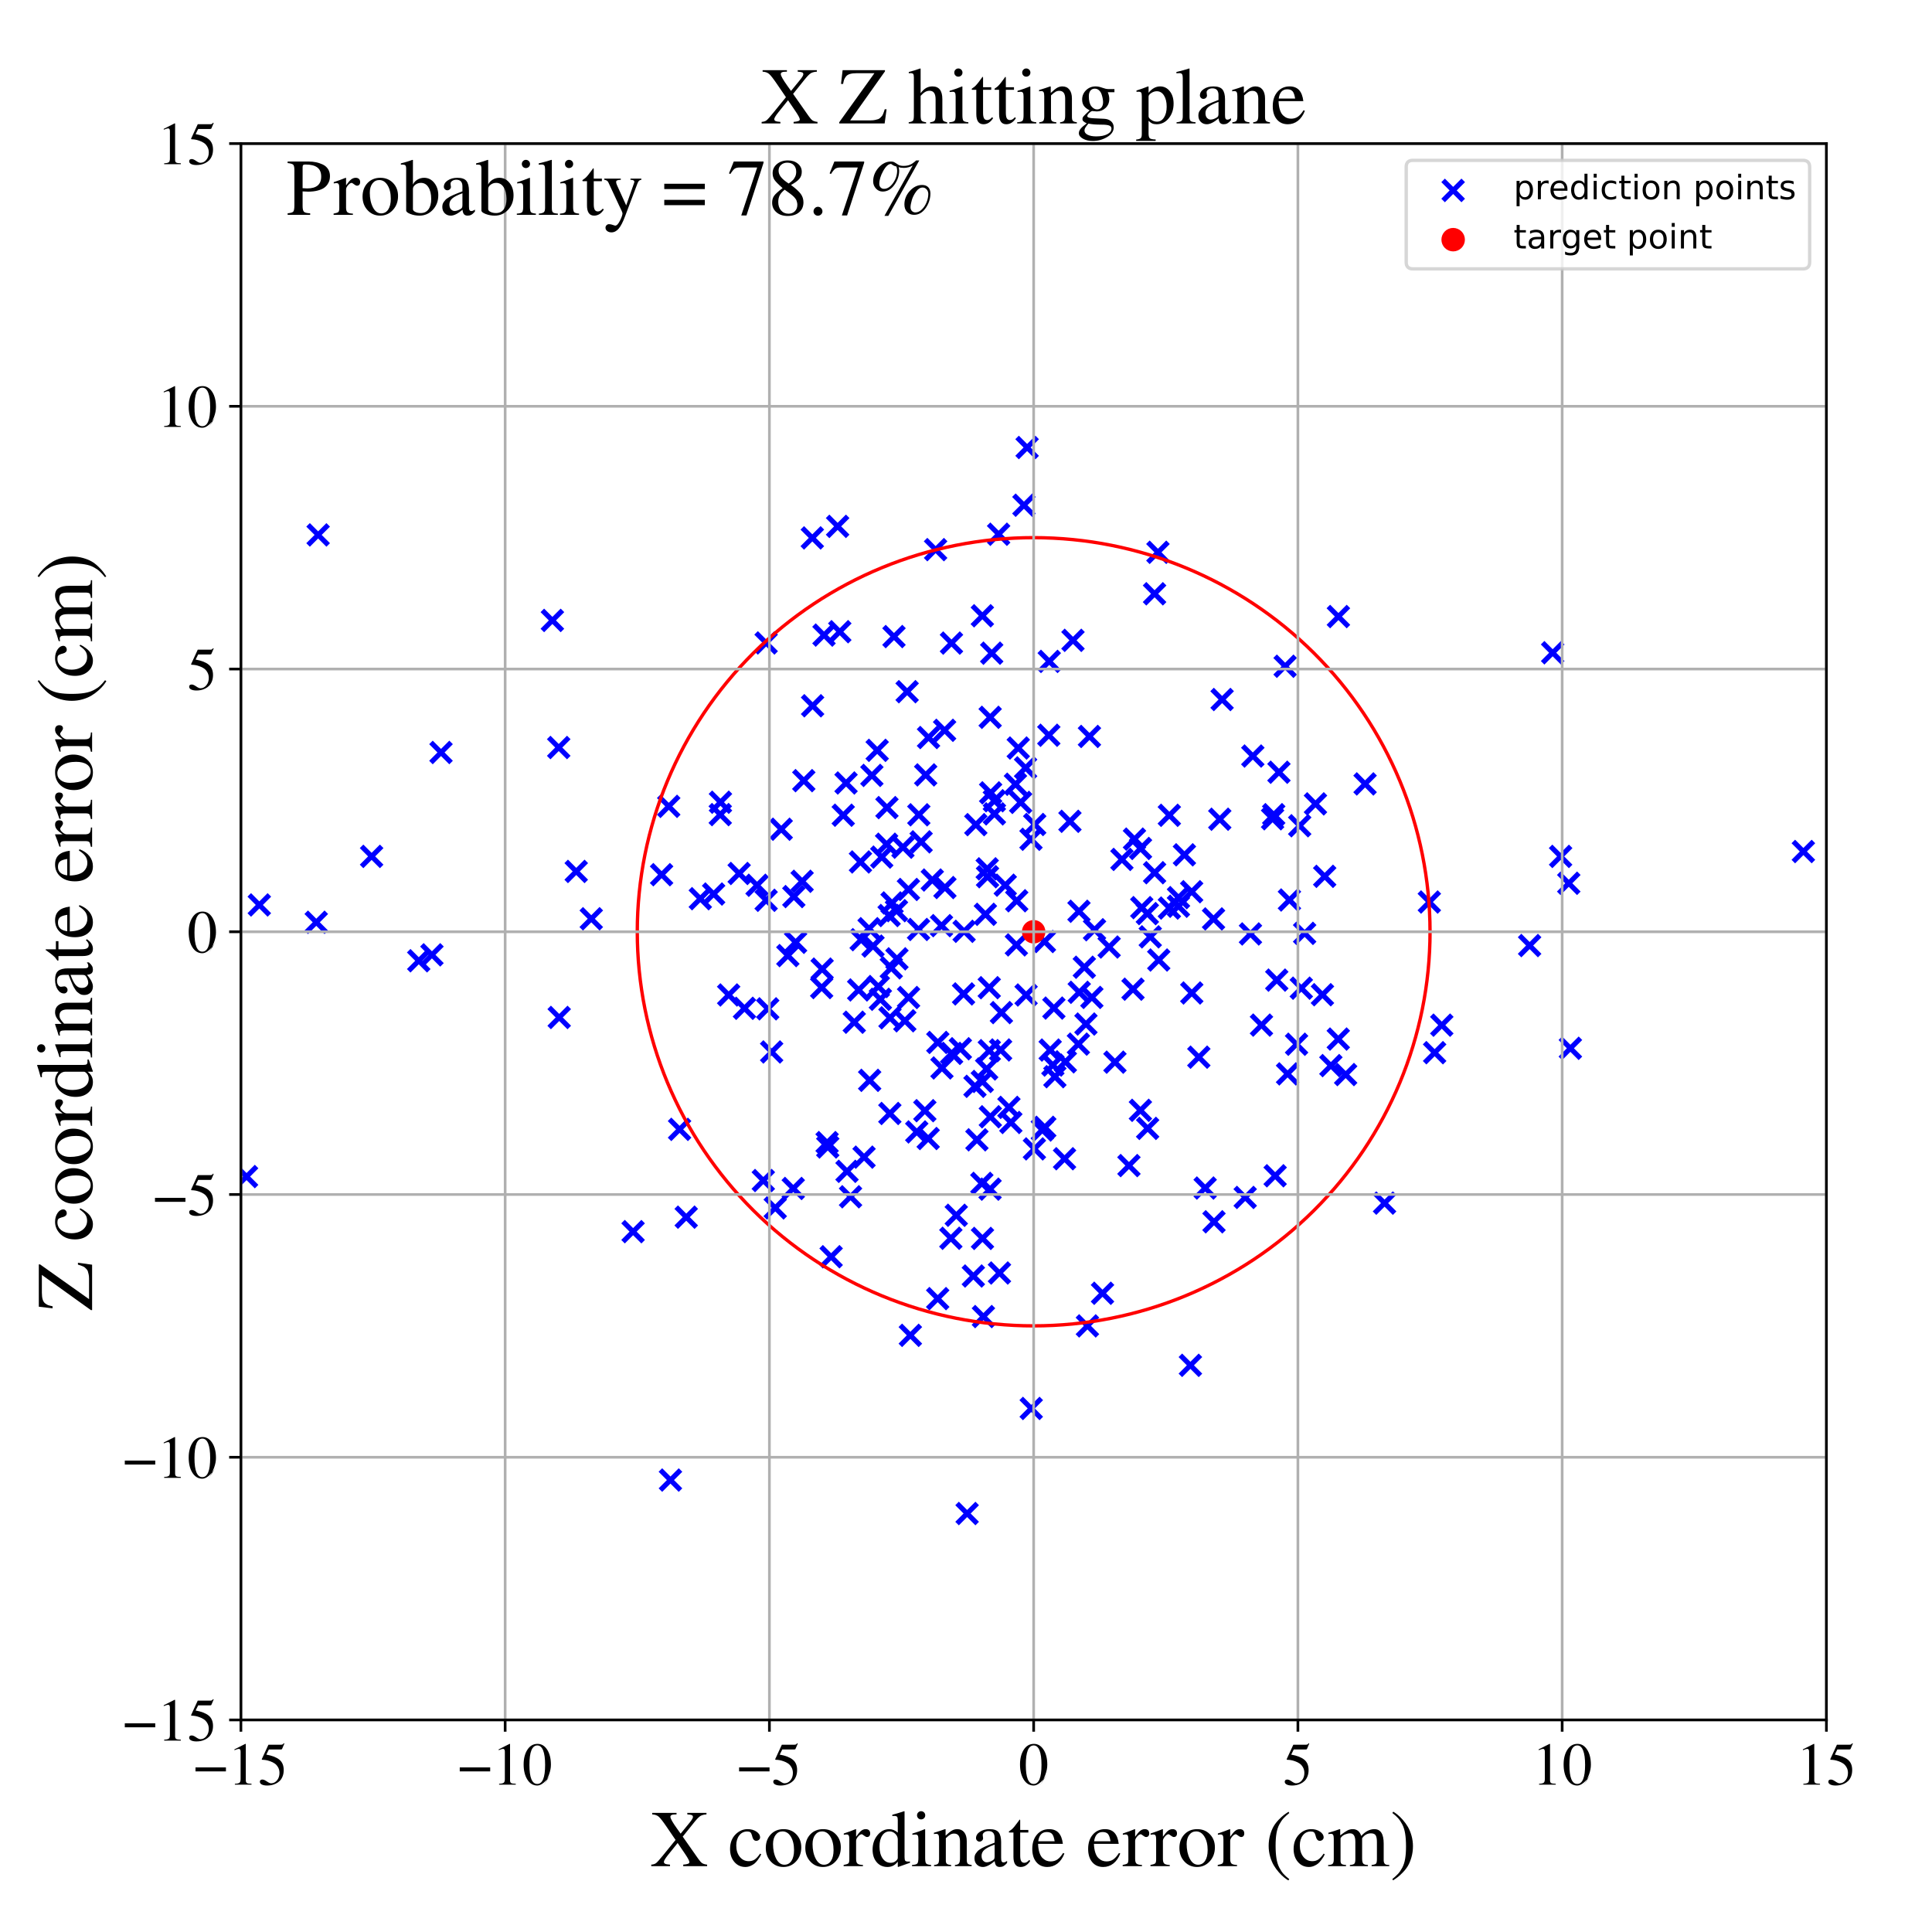 <?xml version="1.0" encoding="utf-8" standalone="no"?>
<!DOCTYPE svg PUBLIC "-//W3C//DTD SVG 1.1//EN"
  "http://www.w3.org/Graphics/SVG/1.1/DTD/svg11.dtd">
<!-- Created with matplotlib (https://matplotlib.org/) -->
<svg height="576pt" version="1.1" viewBox="0 0 576 576" width="576pt" xmlns="http://www.w3.org/2000/svg" xmlns:xlink="http://www.w3.org/1999/xlink">
 <defs>
  <style type="text/css">
*{stroke-linecap:butt;stroke-linejoin:round;}
  </style>
 </defs>
 <g id="figure_1">
  <g id="patch_1">
   <path d="M 0 576 
L 576 576 
L 576 0 
L 0 0 
z
" style="fill:#ffffff;"/>
  </g>
  <g id="axes_1">
   <g id="patch_2">
    <path d="M 71.822 512.784 
L 544.52 512.784 
L 544.52 42.802 
L 71.822 42.802 
z
" style="fill:#ffffff;"/>
   </g>
   <g id="PathCollection_1">
    <defs>
     <path d="M -3 3 
L 3 -3 
M -3 -3 
L 3 3 
" id="m122e904acb" style="stroke:#0000ff;stroke-width:1.5;"/>
    </defs>
    <g clip-path="url(#p33e11efbd8)">
     <use style="fill:#0000ff;stroke:#0000ff;stroke-width:1.5;" x="208.79" xlink:href="#m122e904acb" y="267.93"/>
     <use style="fill:#0000ff;stroke:#0000ff;stroke-width:1.5;" x="6.579" xlink:href="#m122e904acb" y="359.037"/>
     <use style="fill:#0000ff;stroke:#0000ff;stroke-width:1.5;" x="256.737" xlink:href="#m122e904acb" y="280.153"/>
     <use style="fill:#0000ff;stroke:#0000ff;stroke-width:1.5;" x="305.764" xlink:href="#m122e904acb" y="228.929"/>
     <use style="fill:#0000ff;stroke:#0000ff;stroke-width:1.5;" x="277.948" xlink:href="#m122e904acb" y="262.366"/>
     <use style="fill:#0000ff;stroke:#0000ff;stroke-width:1.5;" x="332.405" xlink:href="#m122e904acb" y="316.668"/>
     <use style="fill:#0000ff;stroke:#0000ff;stroke-width:1.5;" x="265.077" xlink:href="#m122e904acb" y="272.949"/>
     <use style="fill:#0000ff;stroke:#0000ff;stroke-width:1.5;" x="269.766" xlink:href="#m122e904acb" y="304.336"/>
     <use style="fill:#0000ff;stroke:#0000ff;stroke-width:1.5;" x="283.672" xlink:href="#m122e904acb" y="191.729"/>
     <use style="fill:#0000ff;stroke:#0000ff;stroke-width:1.5;" x="340.025" xlink:href="#m122e904acb" y="252.955"/>
     <use style="fill:#0000ff;stroke:#0000ff;stroke-width:1.5;" x="265.296" xlink:href="#m122e904acb" y="331.966"/>
     <use style="fill:#0000ff;stroke:#0000ff;stroke-width:1.5;" x="337.791" xlink:href="#m122e904acb" y="294.913"/>
     <use style="fill:#0000ff;stroke:#0000ff;stroke-width:1.5;" x="294.416" xlink:href="#m122e904acb" y="261.382"/>
     <use style="fill:#0000ff;stroke:#0000ff;stroke-width:1.5;" x="204.593" xlink:href="#m122e904acb" y="362.882"/>
     <use style="fill:#0000ff;stroke:#0000ff;stroke-width:1.5;" x="280.698" xlink:href="#m122e904acb" y="275.966"/>
     <use style="fill:#0000ff;stroke:#0000ff;stroke-width:1.5;" x="228.892" xlink:href="#m122e904acb" y="300.769"/>
     <use style="fill:#0000ff;stroke:#0000ff;stroke-width:1.5;" x="359.305" xlink:href="#m122e904acb" y="354.197"/>
     <use style="fill:#0000ff;stroke:#0000ff;stroke-width:1.5;" x="296.475" xlink:href="#m122e904acb" y="242.646"/>
     <use style="fill:#0000ff;stroke:#0000ff;stroke-width:1.5;" x="279.601" xlink:href="#m122e904acb" y="310.784"/>
     <use style="fill:#0000ff;stroke:#0000ff;stroke-width:1.5;" x="214.738" xlink:href="#m122e904acb" y="242.865"/>
     <use style="fill:#0000ff;stroke:#0000ff;stroke-width:1.5;" x="537.652" xlink:href="#m122e904acb" y="253.87"/>
     <use style="fill:#0000ff;stroke:#0000ff;stroke-width:1.5;" x="355.282" xlink:href="#m122e904acb" y="265.853"/>
     <use style="fill:#0000ff;stroke:#0000ff;stroke-width:1.5;" x="354.905" xlink:href="#m122e904acb" y="407.054"/>
     <use style="fill:#0000ff;stroke:#0000ff;stroke-width:1.5;" x="275.981" xlink:href="#m122e904acb" y="231.025"/>
     <use style="fill:#0000ff;stroke:#0000ff;stroke-width:1.5;" x="383.871" xlink:href="#m122e904acb" y="320.164"/>
     <use style="fill:#0000ff;stroke:#0000ff;stroke-width:1.5;" x="299.703" xlink:href="#m122e904acb" y="263.908"/>
     <use style="fill:#0000ff;stroke:#0000ff;stroke-width:1.5;" x="295.255" xlink:href="#m122e904acb" y="332.95"/>
     <use style="fill:#0000ff;stroke:#0000ff;stroke-width:1.5;" x="427.718" xlink:href="#m122e904acb" y="313.842"/>
     <use style="fill:#0000ff;stroke:#0000ff;stroke-width:1.5;" x="550.971" xlink:href="#m122e904acb" y="331.992"/>
     <use style="fill:#0000ff;stroke:#0000ff;stroke-width:1.5;" x="293.199" xlink:href="#m122e904acb" y="392.517"/>
     <use style="fill:#0000ff;stroke:#0000ff;stroke-width:1.5;" x="220.37" xlink:href="#m122e904acb" y="260.415"/>
     <use style="fill:#0000ff;stroke:#0000ff;stroke-width:1.5;" x="214.794" xlink:href="#m122e904acb" y="239.175"/>
     <use style="fill:#0000ff;stroke:#0000ff;stroke-width:1.5;" x="340.403" xlink:href="#m122e904acb" y="270.597"/>
     <use style="fill:#0000ff;stroke:#0000ff;stroke-width:1.5;" x="313.098" xlink:href="#m122e904acb" y="313.059"/>
     <use style="fill:#0000ff;stroke:#0000ff;stroke-width:1.5;" x="254.688" xlink:href="#m122e904acb" y="304.762"/>
     <use style="fill:#0000ff;stroke:#0000ff;stroke-width:1.5;" x="394.269" xlink:href="#m122e904acb" y="296.563"/>
     <use style="fill:#0000ff;stroke:#0000ff;stroke-width:1.5;" x="342.062" xlink:href="#m122e904acb" y="272.377"/>
     <use style="fill:#0000ff;stroke:#0000ff;stroke-width:1.5;" x="294.161" xlink:href="#m122e904acb" y="318.694"/>
     <use style="fill:#0000ff;stroke:#0000ff;stroke-width:1.5;" x="228.413" xlink:href="#m122e904acb" y="191.683"/>
     <use style="fill:#0000ff;stroke:#0000ff;stroke-width:1.5;" x="271.412" xlink:href="#m122e904acb" y="398.115"/>
     <use style="fill:#0000ff;stroke:#0000ff;stroke-width:1.5;" x="239.642" xlink:href="#m122e904acb" y="232.74"/>
     <use style="fill:#0000ff;stroke:#0000ff;stroke-width:1.5;" x="171.798" xlink:href="#m122e904acb" y="259.804"/>
     <use style="fill:#0000ff;stroke:#0000ff;stroke-width:1.5;" x="202.61" xlink:href="#m122e904acb" y="336.704"/>
     <use style="fill:#0000ff;stroke:#0000ff;stroke-width:1.5;" x="361.801" xlink:href="#m122e904acb" y="273.961"/>
     <use style="fill:#0000ff;stroke:#0000ff;stroke-width:1.5;" x="298.319" xlink:href="#m122e904acb" y="313.031"/>
     <use style="fill:#0000ff;stroke:#0000ff;stroke-width:1.5;" x="324.2" xlink:href="#m122e904acb" y="395.297"/>
     <use style="fill:#0000ff;stroke:#0000ff;stroke-width:1.5;" x="257.606" xlink:href="#m122e904acb" y="344.986"/>
     <use style="fill:#0000ff;stroke:#0000ff;stroke-width:1.5;" x="262.88" xlink:href="#m122e904acb" y="255.538"/>
     <use style="fill:#0000ff;stroke:#0000ff;stroke-width:1.5;" x="188.749" xlink:href="#m122e904acb" y="367.199"/>
     <use style="fill:#0000ff;stroke:#0000ff;stroke-width:1.5;" x="290.672" xlink:href="#m122e904acb" y="323.874"/>
     <use style="fill:#0000ff;stroke:#0000ff;stroke-width:1.5;" x="236.5" xlink:href="#m122e904acb" y="354.324"/>
     <use style="fill:#0000ff;stroke:#0000ff;stroke-width:1.5;" x="312.82" xlink:href="#m122e904acb" y="197.185"/>
     <use style="fill:#0000ff;stroke:#0000ff;stroke-width:1.5;" x="302.749" xlink:href="#m122e904acb" y="233.812"/>
     <use style="fill:#0000ff;stroke:#0000ff;stroke-width:1.5;" x="251.405" xlink:href="#m122e904acb" y="243.048"/>
     <use style="fill:#0000ff;stroke:#0000ff;stroke-width:1.5;" x="308.395" xlink:href="#m122e904acb" y="342.526"/>
     <use style="fill:#0000ff;stroke:#0000ff;stroke-width:1.5;" x="228.417" xlink:href="#m122e904acb" y="268.411"/>
     <use style="fill:#0000ff;stroke:#0000ff;stroke-width:1.5;" x="253.58" xlink:href="#m122e904acb" y="356.805"/>
     <use style="fill:#0000ff;stroke:#0000ff;stroke-width:1.5;" x="166.723" xlink:href="#m122e904acb" y="303.341"/>
     <use style="fill:#0000ff;stroke:#0000ff;stroke-width:1.5;" x="310.757" xlink:href="#m122e904acb" y="336.902"/>
     <use style="fill:#0000ff;stroke:#0000ff;stroke-width:1.5;" x="344.222" xlink:href="#m122e904acb" y="177.026"/>
     <use style="fill:#0000ff;stroke:#0000ff;stroke-width:1.5;" x="285.102" xlink:href="#m122e904acb" y="362.318"/>
     <use style="fill:#0000ff;stroke:#0000ff;stroke-width:1.5;" x="221.951" xlink:href="#m122e904acb" y="300.611"/>
     <use style="fill:#0000ff;stroke:#0000ff;stroke-width:1.5;" x="73.504" xlink:href="#m122e904acb" y="350.778"/>
     <use style="fill:#0000ff;stroke:#0000ff;stroke-width:1.5;" x="380.169" xlink:href="#m122e904acb" y="350.542"/>
     <use style="fill:#0000ff;stroke:#0000ff;stroke-width:1.5;" x="259.095" xlink:href="#m122e904acb" y="276.876"/>
     <use style="fill:#0000ff;stroke:#0000ff;stroke-width:1.5;" x="281.717" xlink:href="#m122e904acb" y="264.609"/>
     <use style="fill:#0000ff;stroke:#0000ff;stroke-width:1.5;" x="264.328" xlink:href="#m122e904acb" y="251.694"/>
     <use style="fill:#0000ff;stroke:#0000ff;stroke-width:1.5;" x="306.222" xlink:href="#m122e904acb" y="133.421"/>
     <use style="fill:#0000ff;stroke:#0000ff;stroke-width:1.5;" x="232.914" xlink:href="#m122e904acb" y="247.225"/>
     <use style="fill:#0000ff;stroke:#0000ff;stroke-width:1.5;" x="314.494" xlink:href="#m122e904acb" y="321.006"/>
     <use style="fill:#0000ff;stroke:#0000ff;stroke-width:1.5;" x="269.198" xlink:href="#m122e904acb" y="252.587"/>
     <use style="fill:#0000ff;stroke:#0000ff;stroke-width:1.5;" x="287.273" xlink:href="#m122e904acb" y="296.324"/>
     <use style="fill:#0000ff;stroke:#0000ff;stroke-width:1.5;" x="199.887" xlink:href="#m122e904acb" y="441.26"/>
     <use style="fill:#0000ff;stroke:#0000ff;stroke-width:1.5;" x="321.512" xlink:href="#m122e904acb" y="311.287"/>
     <use style="fill:#0000ff;stroke:#0000ff;stroke-width:1.5;" x="373.512" xlink:href="#m122e904acb" y="225.403"/>
     <use style="fill:#0000ff;stroke:#0000ff;stroke-width:1.5;" x="336.578" xlink:href="#m122e904acb" y="347.501"/>
     <use style="fill:#0000ff;stroke:#0000ff;stroke-width:1.5;" x="261.872" xlink:href="#m122e904acb" y="294.118"/>
     <use style="fill:#0000ff;stroke:#0000ff;stroke-width:1.5;" x="110.795" xlink:href="#m122e904acb" y="255.32"/>
     <use style="fill:#0000ff;stroke:#0000ff;stroke-width:1.5;" x="388.963" xlink:href="#m122e904acb" y="278.267"/>
     <use style="fill:#0000ff;stroke:#0000ff;stroke-width:1.5;" x="197.252" xlink:href="#m122e904acb" y="260.776"/>
     <use style="fill:#0000ff;stroke:#0000ff;stroke-width:1.5;" x="325.526" xlink:href="#m122e904acb" y="297.365"/>
     <use style="fill:#0000ff;stroke:#0000ff;stroke-width:1.5;" x="308.488" xlink:href="#m122e904acb" y="245.808"/>
     <use style="fill:#0000ff;stroke:#0000ff;stroke-width:1.5;" x="231.131" xlink:href="#m122e904acb" y="360.121"/>
     <use style="fill:#0000ff;stroke:#0000ff;stroke-width:1.5;" x="225.705" xlink:href="#m122e904acb" y="263.931"/>
     <use style="fill:#0000ff;stroke:#0000ff;stroke-width:1.5;" x="351.332" xlink:href="#m122e904acb" y="270.184"/>
     <use style="fill:#0000ff;stroke:#0000ff;stroke-width:1.5;" x="429.851" xlink:href="#m122e904acb" y="305.641"/>
     <use style="fill:#0000ff;stroke:#0000ff;stroke-width:1.5;" x="44.629" xlink:href="#m122e904acb" y="323.67"/>
     <use style="fill:#0000ff;stroke:#0000ff;stroke-width:1.5;" x="348.638" xlink:href="#m122e904acb" y="270.729"/>
     <use style="fill:#0000ff;stroke:#0000ff;stroke-width:1.5;" x="398.992" xlink:href="#m122e904acb" y="309.785"/>
     <use style="fill:#0000ff;stroke:#0000ff;stroke-width:1.5;" x="267.412" xlink:href="#m122e904acb" y="285.862"/>
     <use style="fill:#0000ff;stroke:#0000ff;stroke-width:1.5;" x="247.797" xlink:href="#m122e904acb" y="374.679"/>
     <use style="fill:#0000ff;stroke:#0000ff;stroke-width:1.5;" x="275.731" xlink:href="#m122e904acb" y="331.135"/>
     <use style="fill:#0000ff;stroke:#0000ff;stroke-width:1.5;" x="292.913" xlink:href="#m122e904acb" y="369.215"/>
     <use style="fill:#0000ff;stroke:#0000ff;stroke-width:1.5;" x="462.907" xlink:href="#m122e904acb" y="194.612"/>
     <use style="fill:#0000ff;stroke:#0000ff;stroke-width:1.5;" x="348.624" xlink:href="#m122e904acb" y="243.07"/>
     <use style="fill:#0000ff;stroke:#0000ff;stroke-width:1.5;" x="297.974" xlink:href="#m122e904acb" y="379.528"/>
     <use style="fill:#0000ff;stroke:#0000ff;stroke-width:1.5;" x="456.036" xlink:href="#m122e904acb" y="281.901"/>
     <use style="fill:#0000ff;stroke:#0000ff;stroke-width:1.5;" x="259.94" xlink:href="#m122e904acb" y="231.177"/>
     <use style="fill:#0000ff;stroke:#0000ff;stroke-width:1.5;" x="274.625" xlink:href="#m122e904acb" y="250.987"/>
     <use style="fill:#0000ff;stroke:#0000ff;stroke-width:1.5;" x="311.489" xlink:href="#m122e904acb" y="336.094"/>
     <use style="fill:#0000ff;stroke:#0000ff;stroke-width:1.5;" x="290.926" xlink:href="#m122e904acb" y="245.855"/>
     <use style="fill:#0000ff;stroke:#0000ff;stroke-width:1.5;" x="212.764" xlink:href="#m122e904acb" y="266.544"/>
     <use style="fill:#0000ff;stroke:#0000ff;stroke-width:1.5;" x="252.24" xlink:href="#m122e904acb" y="233.434"/>
     <use style="fill:#0000ff;stroke:#0000ff;stroke-width:1.5;" x="468.191" xlink:href="#m122e904acb" y="312.534"/>
     <use style="fill:#0000ff;stroke:#0000ff;stroke-width:1.5;" x="164.69" xlink:href="#m122e904acb" y="184.974"/>
     <use style="fill:#0000ff;stroke:#0000ff;stroke-width:1.5;" x="394.941" xlink:href="#m122e904acb" y="261.269"/>
     <use style="fill:#0000ff;stroke:#0000ff;stroke-width:1.5;" x="297.727" xlink:href="#m122e904acb" y="159.275"/>
     <use style="fill:#0000ff;stroke:#0000ff;stroke-width:1.5;" x="383.148" xlink:href="#m122e904acb" y="198.636"/>
     <use style="fill:#0000ff;stroke:#0000ff;stroke-width:1.5;" x="321.762" xlink:href="#m122e904acb" y="295.843"/>
     <use style="fill:#0000ff;stroke:#0000ff;stroke-width:1.5;" x="372.807" xlink:href="#m122e904acb" y="278.443"/>
     <use style="fill:#0000ff;stroke:#0000ff;stroke-width:1.5;" x="300.799" xlink:href="#m122e904acb" y="330.147"/>
     <use style="fill:#0000ff;stroke:#0000ff;stroke-width:1.5;" x="361.938" xlink:href="#m122e904acb" y="364.261"/>
     <use style="fill:#0000ff;stroke:#0000ff;stroke-width:1.5;" x="303.127" xlink:href="#m122e904acb" y="268.549"/>
     <use style="fill:#0000ff;stroke:#0000ff;stroke-width:1.5;" x="261.525" xlink:href="#m122e904acb" y="223.703"/>
     <use style="fill:#0000ff;stroke:#0000ff;stroke-width:1.5;" x="412.788" xlink:href="#m122e904acb" y="358.693"/>
     <use style="fill:#0000ff;stroke:#0000ff;stroke-width:1.5;" x="244.969" xlink:href="#m122e904acb" y="294.429"/>
     <use style="fill:#0000ff;stroke:#0000ff;stroke-width:1.5;" x="-1" xlink:href="#m122e904acb" y="240.89"/>
     <use style="fill:#0000ff;stroke:#0000ff;stroke-width:1.5;" x="-1" xlink:href="#m122e904acb" y="235.55"/>
     <use style="fill:#0000ff;stroke:#0000ff;stroke-width:1.5;" x="379.404" xlink:href="#m122e904acb" y="244.108"/>
     <use style="fill:#0000ff;stroke:#0000ff;stroke-width:1.5;" x="392.187" xlink:href="#m122e904acb" y="239.668"/>
     <use style="fill:#0000ff;stroke:#0000ff;stroke-width:1.5;" x="276.727" xlink:href="#m122e904acb" y="339.435"/>
     <use style="fill:#0000ff;stroke:#0000ff;stroke-width:1.5;" x="379.741" xlink:href="#m122e904acb" y="242.886"/>
     <use style="fill:#0000ff;stroke:#0000ff;stroke-width:1.5;" x="384.424" xlink:href="#m122e904acb" y="268.322"/>
     <use style="fill:#0000ff;stroke:#0000ff;stroke-width:1.5;" x="176.283" xlink:href="#m122e904acb" y="273.918"/>
     <use style="fill:#0000ff;stroke:#0000ff;stroke-width:1.5;" x="294.931" xlink:href="#m122e904acb" y="294.469"/>
     <use style="fill:#0000ff;stroke:#0000ff;stroke-width:1.5;" x="357.415" xlink:href="#m122e904acb" y="315.184"/>
     <use style="fill:#0000ff;stroke:#0000ff;stroke-width:1.5;" x="342.932" xlink:href="#m122e904acb" y="279.308"/>
     <use style="fill:#0000ff;stroke:#0000ff;stroke-width:1.5;" x="380.648" xlink:href="#m122e904acb" y="292.205"/>
     <use style="fill:#0000ff;stroke:#0000ff;stroke-width:1.5;" x="242.184" xlink:href="#m122e904acb" y="160.37"/>
     <use style="fill:#0000ff;stroke:#0000ff;stroke-width:1.5;" x="128.777" xlink:href="#m122e904acb" y="284.674"/>
     <use style="fill:#0000ff;stroke:#0000ff;stroke-width:1.5;" x="305.27" xlink:href="#m122e904acb" y="150.625"/>
     <use style="fill:#0000ff;stroke:#0000ff;stroke-width:1.5;" x="291.254" xlink:href="#m122e904acb" y="339.819"/>
     <use style="fill:#0000ff;stroke:#0000ff;stroke-width:1.5;" x="323.278" xlink:href="#m122e904acb" y="288.367"/>
     <use style="fill:#0000ff;stroke:#0000ff;stroke-width:1.5;" x="265.956" xlink:href="#m122e904acb" y="269.195"/>
     <use style="fill:#0000ff;stroke:#0000ff;stroke-width:1.5;" x="305.917" xlink:href="#m122e904acb" y="296.642"/>
     <use style="fill:#0000ff;stroke:#0000ff;stroke-width:1.5;" x="344.23" xlink:href="#m122e904acb" y="260.187"/>
     <use style="fill:#0000ff;stroke:#0000ff;stroke-width:1.5;" x="314.203" xlink:href="#m122e904acb" y="300.546"/>
     <use style="fill:#0000ff;stroke:#0000ff;stroke-width:1.5;" x="286.319" xlink:href="#m122e904acb" y="312.666"/>
     <use style="fill:#0000ff;stroke:#0000ff;stroke-width:1.5;" x="355.315" xlink:href="#m122e904acb" y="296.042"/>
     <use style="fill:#0000ff;stroke:#0000ff;stroke-width:1.5;" x="227.573" xlink:href="#m122e904acb" y="351.961"/>
     <use style="fill:#0000ff;stroke:#0000ff;stroke-width:1.5;" x="312.686" xlink:href="#m122e904acb" y="219.203"/>
     <use style="fill:#0000ff;stroke:#0000ff;stroke-width:1.5;" x="230.06" xlink:href="#m122e904acb" y="313.629"/>
     <use style="fill:#0000ff;stroke:#0000ff;stroke-width:1.5;" x="313.898" xlink:href="#m122e904acb" y="317.54"/>
     <use style="fill:#0000ff;stroke:#0000ff;stroke-width:1.5;" x="330.676" xlink:href="#m122e904acb" y="282.342"/>
     <use style="fill:#0000ff;stroke:#0000ff;stroke-width:1.5;" x="278.941" xlink:href="#m122e904acb" y="163.866"/>
     <use style="fill:#0000ff;stroke:#0000ff;stroke-width:1.5;" x="345.226" xlink:href="#m122e904acb" y="164.66"/>
     <use style="fill:#0000ff;stroke:#0000ff;stroke-width:1.5;" x="124.843" xlink:href="#m122e904acb" y="286.439"/>
     <use style="fill:#0000ff;stroke:#0000ff;stroke-width:1.5;" x="311.391" xlink:href="#m122e904acb" y="280.703"/>
     <use style="fill:#0000ff;stroke:#0000ff;stroke-width:1.5;" x="239.148" xlink:href="#m122e904acb" y="262.745"/>
     <use style="fill:#0000ff;stroke:#0000ff;stroke-width:1.5;" x="245.111" xlink:href="#m122e904acb" y="288.92"/>
     <use style="fill:#0000ff;stroke:#0000ff;stroke-width:1.5;" x="250.374" xlink:href="#m122e904acb" y="188.336"/>
     <use style="fill:#0000ff;stroke:#0000ff;stroke-width:1.5;" x="371.242" xlink:href="#m122e904acb" y="356.998"/>
     <use style="fill:#0000ff;stroke:#0000ff;stroke-width:1.5;" x="287.437" xlink:href="#m122e904acb" y="277.657"/>
     <use style="fill:#0000ff;stroke:#0000ff;stroke-width:1.5;" x="279.562" xlink:href="#m122e904acb" y="387.167"/>
     <use style="fill:#0000ff;stroke:#0000ff;stroke-width:1.5;" x="234.885" xlink:href="#m122e904acb" y="284.894"/>
     <use style="fill:#0000ff;stroke:#0000ff;stroke-width:1.5;" x="270.835" xlink:href="#m122e904acb" y="265.182"/>
     <use style="fill:#0000ff;stroke:#0000ff;stroke-width:1.5;" x="426.138" xlink:href="#m122e904acb" y="268.925"/>
     <use style="fill:#0000ff;stroke:#0000ff;stroke-width:1.5;" x="236.671" xlink:href="#m122e904acb" y="267.301"/>
     <use style="fill:#0000ff;stroke:#0000ff;stroke-width:1.5;" x="376.094" xlink:href="#m122e904acb" y="305.622"/>
     <use style="fill:#0000ff;stroke:#0000ff;stroke-width:1.5;" x="326.319" xlink:href="#m122e904acb" y="277.189"/>
     <use style="fill:#0000ff;stroke:#0000ff;stroke-width:1.5;" x="292.858" xlink:href="#m122e904acb" y="322.419"/>
     <use style="fill:#0000ff;stroke:#0000ff;stroke-width:1.5;" x="342.152" xlink:href="#m122e904acb" y="336.414"/>
     <use style="fill:#0000ff;stroke:#0000ff;stroke-width:1.5;" x="246.788" xlink:href="#m122e904acb" y="341.96"/>
     <use style="fill:#0000ff;stroke:#0000ff;stroke-width:1.5;" x="303.582" xlink:href="#m122e904acb" y="223.012"/>
     <use style="fill:#0000ff;stroke:#0000ff;stroke-width:1.5;" x="339.995" xlink:href="#m122e904acb" y="331.029"/>
     <use style="fill:#0000ff;stroke:#0000ff;stroke-width:1.5;" x="245.665" xlink:href="#m122e904acb" y="189.341"/>
     <use style="fill:#0000ff;stroke:#0000ff;stroke-width:1.5;" x="317.622" xlink:href="#m122e904acb" y="316.575"/>
     <use style="fill:#0000ff;stroke:#0000ff;stroke-width:1.5;" x="576.359" xlink:href="#m122e904acb" y="297.965"/>
     <use style="fill:#0000ff;stroke:#0000ff;stroke-width:1.5;" x="353.121" xlink:href="#m122e904acb" y="254.852"/>
     <use style="fill:#0000ff;stroke:#0000ff;stroke-width:1.5;" x="249.728" xlink:href="#m122e904acb" y="156.931"/>
     <use style="fill:#0000ff;stroke:#0000ff;stroke-width:1.5;" x="290.192" xlink:href="#m122e904acb" y="380.424"/>
     <use style="fill:#0000ff;stroke:#0000ff;stroke-width:1.5;" x="338.229" xlink:href="#m122e904acb" y="250.168"/>
     <use style="fill:#0000ff;stroke:#0000ff;stroke-width:1.5;" x="303.02" xlink:href="#m122e904acb" y="281.706"/>
     <use style="fill:#0000ff;stroke:#0000ff;stroke-width:1.5;" x="270.452" xlink:href="#m122e904acb" y="206.221"/>
     <use style="fill:#0000ff;stroke:#0000ff;stroke-width:1.5;" x="386.554" xlink:href="#m122e904acb" y="311.324"/>
     <use style="fill:#0000ff;stroke:#0000ff;stroke-width:1.5;" x="281.627" xlink:href="#m122e904acb" y="217.731"/>
     <use style="fill:#0000ff;stroke:#0000ff;stroke-width:1.5;" x="260.274" xlink:href="#m122e904acb" y="282.063"/>
     <use style="fill:#0000ff;stroke:#0000ff;stroke-width:1.5;" x="242.269" xlink:href="#m122e904acb" y="210.416"/>
     <use style="fill:#0000ff;stroke:#0000ff;stroke-width:1.5;" x="364.359" xlink:href="#m122e904acb" y="208.551"/>
     <use style="fill:#0000ff;stroke:#0000ff;stroke-width:1.5;" x="387.488" xlink:href="#m122e904acb" y="246.184"/>
     <use style="fill:#0000ff;stroke:#0000ff;stroke-width:1.5;" x="94.847" xlink:href="#m122e904acb" y="159.478"/>
     <use style="fill:#0000ff;stroke:#0000ff;stroke-width:1.5;" x="345.465" xlink:href="#m122e904acb" y="286.216"/>
     <use style="fill:#0000ff;stroke:#0000ff;stroke-width:1.5;" x="321.68" xlink:href="#m122e904acb" y="271.683"/>
     <use style="fill:#0000ff;stroke:#0000ff;stroke-width:1.5;" x="94.288" xlink:href="#m122e904acb" y="274.963"/>
     <use style="fill:#0000ff;stroke:#0000ff;stroke-width:1.5;" x="217.244" xlink:href="#m122e904acb" y="296.635"/>
     <use style="fill:#0000ff;stroke:#0000ff;stroke-width:1.5;" x="334.486" xlink:href="#m122e904acb" y="256.224"/>
     <use style="fill:#0000ff;stroke:#0000ff;stroke-width:1.5;" x="296.454" xlink:href="#m122e904acb" y="238.73"/>
     <use style="fill:#0000ff;stroke:#0000ff;stroke-width:1.5;" x="5.913" xlink:href="#m122e904acb" y="221.14"/>
     <use style="fill:#0000ff;stroke:#0000ff;stroke-width:1.5;" x="77.313" xlink:href="#m122e904acb" y="269.795"/>
     <use style="fill:#0000ff;stroke:#0000ff;stroke-width:1.5;" x="9.437" xlink:href="#m122e904acb" y="273.239"/>
     <use style="fill:#0000ff;stroke:#0000ff;stroke-width:1.5;" x="292.721" xlink:href="#m122e904acb" y="352.808"/>
     <use style="fill:#0000ff;stroke:#0000ff;stroke-width:1.5;" x="304.292" xlink:href="#m122e904acb" y="239.225"/>
     <use style="fill:#0000ff;stroke:#0000ff;stroke-width:1.5;" x="307.373" xlink:href="#m122e904acb" y="250.219"/>
     <use style="fill:#0000ff;stroke:#0000ff;stroke-width:1.5;" x="237.199" xlink:href="#m122e904acb" y="280.941"/>
     <use style="fill:#0000ff;stroke:#0000ff;stroke-width:1.5;" x="399.029" xlink:href="#m122e904acb" y="183.815"/>
     <use style="fill:#0000ff;stroke:#0000ff;stroke-width:1.5;" x="743.031" xlink:href="#m122e904acb" y="260.174"/>
     <use style="fill:#0000ff;stroke:#0000ff;stroke-width:1.5;" x="324.801" xlink:href="#m122e904acb" y="219.56"/>
     <use style="fill:#0000ff;stroke:#0000ff;stroke-width:1.5;" x="328.699" xlink:href="#m122e904acb" y="385.569"/>
     <use style="fill:#0000ff;stroke:#0000ff;stroke-width:1.5;" x="270.878" xlink:href="#m122e904acb" y="297.391"/>
     <use style="fill:#0000ff;stroke:#0000ff;stroke-width:1.5;" x="295.175" xlink:href="#m122e904acb" y="354.528"/>
     <use style="fill:#0000ff;stroke:#0000ff;stroke-width:1.5;" x="259.279" xlink:href="#m122e904acb" y="322.088"/>
     <use style="fill:#0000ff;stroke:#0000ff;stroke-width:1.5;" x="294.946" xlink:href="#m122e904acb" y="313.239"/>
     <use style="fill:#0000ff;stroke:#0000ff;stroke-width:1.5;" x="401.187" xlink:href="#m122e904acb" y="320.365"/>
     <use style="fill:#0000ff;stroke:#0000ff;stroke-width:1.5;" x="381.301" xlink:href="#m122e904acb" y="230.232"/>
     <use style="fill:#0000ff;stroke:#0000ff;stroke-width:1.5;" x="465.278" xlink:href="#m122e904acb" y="255.326"/>
     <use style="fill:#0000ff;stroke:#0000ff;stroke-width:1.5;" x="317.382" xlink:href="#m122e904acb" y="345.462"/>
     <use style="fill:#0000ff;stroke:#0000ff;stroke-width:1.5;" x="273.934" xlink:href="#m122e904acb" y="242.919"/>
     <use style="fill:#0000ff;stroke:#0000ff;stroke-width:1.5;" x="280.837" xlink:href="#m122e904acb" y="318.393"/>
     <use style="fill:#0000ff;stroke:#0000ff;stroke-width:1.5;" x="298.558" xlink:href="#m122e904acb" y="301.893"/>
     <use style="fill:#0000ff;stroke:#0000ff;stroke-width:1.5;" x="294.322" xlink:href="#m122e904acb" y="259.031"/>
     <use style="fill:#0000ff;stroke:#0000ff;stroke-width:1.5;" x="396.783" xlink:href="#m122e904acb" y="317.697"/>
     <use style="fill:#0000ff;stroke:#0000ff;stroke-width:1.5;" x="273.846" xlink:href="#m122e904acb" y="277.107"/>
     <use style="fill:#0000ff;stroke:#0000ff;stroke-width:1.5;" x="252.527" xlink:href="#m122e904acb" y="349.216"/>
     <use style="fill:#0000ff;stroke:#0000ff;stroke-width:1.5;" x="246.591" xlink:href="#m122e904acb" y="340.645"/>
     <use style="fill:#0000ff;stroke:#0000ff;stroke-width:1.5;" x="635.474" xlink:href="#m122e904acb" y="287.694"/>
     <use style="fill:#0000ff;stroke:#0000ff;stroke-width:1.5;" x="406.978" xlink:href="#m122e904acb" y="233.714"/>
     <use style="fill:#0000ff;stroke:#0000ff;stroke-width:1.5;" x="166.576" xlink:href="#m122e904acb" y="222.863"/>
     <use style="fill:#0000ff;stroke:#0000ff;stroke-width:1.5;" x="351.355" xlink:href="#m122e904acb" y="267.613"/>
     <use style="fill:#0000ff;stroke:#0000ff;stroke-width:1.5;" x="288.335" xlink:href="#m122e904acb" y="451.234"/>
     <use style="fill:#0000ff;stroke:#0000ff;stroke-width:1.5;" x="387.968" xlink:href="#m122e904acb" y="294.613"/>
     <use style="fill:#0000ff;stroke:#0000ff;stroke-width:1.5;" x="283.708" xlink:href="#m122e904acb" y="314.055"/>
     <use style="fill:#0000ff;stroke:#0000ff;stroke-width:1.5;" x="199.376" xlink:href="#m122e904acb" y="240.402"/>
     <use style="fill:#0000ff;stroke:#0000ff;stroke-width:1.5;" x="307.449" xlink:href="#m122e904acb" y="419.912"/>
     <use style="fill:#0000ff;stroke:#0000ff;stroke-width:1.5;" x="283.486" xlink:href="#m122e904acb" y="369.174"/>
     <use style="fill:#0000ff;stroke:#0000ff;stroke-width:1.5;" x="266.529" xlink:href="#m122e904acb" y="189.785"/>
     <use style="fill:#0000ff;stroke:#0000ff;stroke-width:1.5;" x="264.432" xlink:href="#m122e904acb" y="240.775"/>
     <use style="fill:#0000ff;stroke:#0000ff;stroke-width:1.5;" x="363.66" xlink:href="#m122e904acb" y="244.242"/>
     <use style="fill:#0000ff;stroke:#0000ff;stroke-width:1.5;" x="51.269" xlink:href="#m122e904acb" y="253.635"/>
     <use style="fill:#0000ff;stroke:#0000ff;stroke-width:1.5;" x="292.878" xlink:href="#m122e904acb" y="183.586"/>
     <use style="fill:#0000ff;stroke:#0000ff;stroke-width:1.5;" x="262.473" xlink:href="#m122e904acb" y="297.925"/>
     <use style="fill:#0000ff;stroke:#0000ff;stroke-width:1.5;" x="276.83" xlink:href="#m122e904acb" y="219.888"/>
     <use style="fill:#0000ff;stroke:#0000ff;stroke-width:1.5;" x="256.532" xlink:href="#m122e904acb" y="256.981"/>
     <use style="fill:#0000ff;stroke:#0000ff;stroke-width:1.5;" x="295.345" xlink:href="#m122e904acb" y="236.375"/>
     <use style="fill:#0000ff;stroke:#0000ff;stroke-width:1.5;" x="318.988" xlink:href="#m122e904acb" y="244.862"/>
     <use style="fill:#0000ff;stroke:#0000ff;stroke-width:1.5;" x="131.483" xlink:href="#m122e904acb" y="224.341"/>
     <use style="fill:#0000ff;stroke:#0000ff;stroke-width:1.5;" x="273.321" xlink:href="#m122e904acb" y="337.468"/>
     <use style="fill:#0000ff;stroke:#0000ff;stroke-width:1.5;" x="323.76" xlink:href="#m122e904acb" y="305.306"/>
     <use style="fill:#0000ff;stroke:#0000ff;stroke-width:1.5;" x="256.002" xlink:href="#m122e904acb" y="295.139"/>
     <use style="fill:#0000ff;stroke:#0000ff;stroke-width:1.5;" x="319.897" xlink:href="#m122e904acb" y="190.909"/>
     <use style="fill:#0000ff;stroke:#0000ff;stroke-width:1.5;" x="265.333" xlink:href="#m122e904acb" y="303.449"/>
     <use style="fill:#0000ff;stroke:#0000ff;stroke-width:1.5;" x="295.207" xlink:href="#m122e904acb" y="213.86"/>
     <use style="fill:#0000ff;stroke:#0000ff;stroke-width:1.5;" x="-1" xlink:href="#m122e904acb" y="263.231"/>
     <use style="fill:#0000ff;stroke:#0000ff;stroke-width:1.5;" x="-1" xlink:href="#m122e904acb" y="275.459"/>
     <use style="fill:#0000ff;stroke:#0000ff;stroke-width:1.5;" x="293.783" xlink:href="#m122e904acb" y="272.59"/>
     <use style="fill:#0000ff;stroke:#0000ff;stroke-width:1.5;" x="1034.664" xlink:href="#m122e904acb" y="355.469"/>
     <use style="fill:#0000ff;stroke:#0000ff;stroke-width:1.5;" x="467.706" xlink:href="#m122e904acb" y="263.333"/>
     <use style="fill:#0000ff;stroke:#0000ff;stroke-width:1.5;" x="295.667" xlink:href="#m122e904acb" y="194.734"/>
     <use style="fill:#0000ff;stroke:#0000ff;stroke-width:1.5;" x="265.721" xlink:href="#m122e904acb" y="288.567"/>
     <use style="fill:#0000ff;stroke:#0000ff;stroke-width:1.5;" x="301.372" xlink:href="#m122e904acb" y="334.654"/>
     <use style="fill:#0000ff;stroke:#0000ff;stroke-width:1.5;" x="789.789" xlink:href="#m122e904acb" y="232.765"/>
     <use style="fill:#0000ff;stroke:#0000ff;stroke-width:1.5;" x="267.273" xlink:href="#m122e904acb" y="271.5"/>
    </g>
   </g>
   <g id="PathCollection_2">
    <defs>
     <path d="M 0 3 
C 0.796 3 1.559 2.684 2.121 2.121 
C 2.684 1.559 3 0.796 3 0 
C 3 -0.796 2.684 -1.559 2.121 -2.121 
C 1.559 -2.684 0.796 -3 0 -3 
C -0.796 -3 -1.559 -2.684 -2.121 -2.121 
C -2.684 -1.559 -3 -0.796 -3 0 
C -3 0.796 -2.684 1.559 -2.121 2.121 
C -1.559 2.684 -0.796 3 0 3 
z
" id="m51efd44f98" style="stroke:#ff0000;"/>
    </defs>
    <g clip-path="url(#p33e11efbd8)">
     <use style="fill:#ff0000;stroke:#ff0000;" x="308.171" xlink:href="#m51efd44f98" y="277.793"/>
    </g>
   </g>
   <g id="patch_3">
    <path clip-path="url(#p33e11efbd8)" d="M 308.171 395.288 
C 339.511 395.288 369.572 382.908 391.733 360.875 
C 413.894 338.841 426.346 308.953 426.346 277.793 
C 426.346 246.633 413.894 216.745 391.733 194.711 
C 369.572 172.677 339.511 160.297 308.171 160.297 
C 276.831 160.297 246.77 172.677 224.609 194.711 
C 202.448 216.745 189.997 246.633 189.997 277.793 
C 189.997 308.953 202.448 338.841 224.609 360.875 
C 246.77 382.908 276.831 395.288 308.171 395.288 
z
" style="fill:none;stroke:#ff0000;stroke-linejoin:miter;"/>
   </g>
   <g id="matplotlib.axis_1">
    <g id="xtick_1">
     <g id="line2d_1">
      <path clip-path="url(#p33e11efbd8)" d="M 71.822 512.784 
L 71.822 42.802 
" style="fill:none;stroke:#b0b0b0;stroke-linecap:square;stroke-width:0.8;"/>
     </g>
     <g id="line2d_2">
      <defs>
       <path d="M 0 0 
L 0 3.5 
" id="m6f9aeb26d9" style="stroke:#000000;stroke-width:0.8;"/>
      </defs>
      <g>
       <use style="stroke:#000000;stroke-width:0.8;" x="71.822" xlink:href="#m6f9aeb26d9" y="512.784"/>
      </g>
     </g>
     <g id="text_1">
      <!-- −15 -->
      <defs>
       <path d="M 3 22 
L 3 28.594 
L 53.406 28.594 
L 53.406 22 
z
" id="FreeSerif-8722"/>
       <path d="M 18.297 59.297 
Q 16.5 59.297 11.094 57.094 
L 11.094 58.5 
L 29.094 67.594 
L 29.906 67.406 
L 29.906 7.406 
Q 29.906 3.797 31.703 2.688 
Q 33.5 1.594 39.406 1.5 
L 39.406 0 
L 11.797 0 
L 11.797 1.5 
Q 17.406 1.703 19.344 3.141 
Q 21.297 4.594 21.297 9.297 
L 21.297 54.594 
Q 21.297 59.297 18.297 59.297 
z
" id="FreeSerif-49"/>
       <path d="M 35.703 19.406 
Q 35.703 24.703 33.344 28.797 
Q 31 32.906 27.641 35.156 
Q 24.297 37.406 20.141 38.844 
Q 16 40.297 12.953 40.75 
Q 9.906 41.203 7.594 41.203 
Q 6.406 41.203 6.406 42 
Q 6.406 42.297 6.5 42.5 
L 17.406 66.203 
L 38.297 66.203 
Q 39.906 66.203 40.844 66.703 
Q 41.797 67.203 42.906 68.797 
L 43.797 68.094 
L 40 59.203 
Q 39.594 58.297 37.703 58.297 
L 18.094 58.297 
L 13.906 49.797 
Q 28.5 47.203 35.594 41.344 
Q 42.703 35.5 42.703 24.203 
Q 42.703 18.297 40.844 13.688 
Q 39 9.094 36.141 6.297 
Q 33.297 3.5 29.547 1.703 
Q 25.797 -0.094 22.344 -0.75 
Q 18.906 -1.406 15.406 -1.406 
Q 9.797 -1.406 6.5 0.25 
Q 3.203 1.906 3.203 4.797 
Q 3.203 8.5 7.5 8.5 
Q 10.297 8.5 14.75 5.391 
Q 19.203 2.297 21.797 2.297 
Q 27.703 2.297 31.703 7.25 
Q 35.703 12.203 35.703 19.406 
z
" id="FreeSerif-53"/>
      </defs>
      <g transform="translate(57.746 532.077)scale(0.18 -0.18)">
       <use xlink:href="#FreeSerif-8722"/>
       <use x="56.4" xlink:href="#FreeSerif-49"/>
       <use x="106.4" xlink:href="#FreeSerif-53"/>
      </g>
     </g>
    </g>
    <g id="xtick_2">
     <g id="line2d_3">
      <path clip-path="url(#p33e11efbd8)" d="M 150.605 512.784 
L 150.605 42.802 
" style="fill:none;stroke:#b0b0b0;stroke-linecap:square;stroke-width:0.8;"/>
     </g>
     <g id="line2d_4">
      <g>
       <use style="stroke:#000000;stroke-width:0.8;" x="150.605" xlink:href="#m6f9aeb26d9" y="512.784"/>
      </g>
     </g>
     <g id="text_2">
      <!-- −10 -->
      <defs>
       <path d="M 47.594 17.797 
Q 35.203 -1.406 25 -1.406 
Q 14.797 -1.406 8.594 8.391 
Q 2.406 18.203 2.406 33.594 
Q 2.406 48.094 8.594 57.844 
Q 14.797 67.594 25.406 67.594 
Q 35.203 67.594 41.391 58 
Q 47.594 48.406 47.594 33 
Q 47.594 17.797 35.203 -1.406 
z
M 25.094 65 
Q 12 65 12 32.703 
Q 12 1.203 25 1.203 
Q 38 1.203 38 32.797 
Q 38 48.5 34.703 56.75 
Q 31.406 65 25.094 65 
z
" id="FreeSerif-48"/>
      </defs>
      <g transform="translate(136.529 532.077)scale(0.18 -0.18)">
       <use xlink:href="#FreeSerif-8722"/>
       <use x="56.4" xlink:href="#FreeSerif-49"/>
       <use x="106.4" xlink:href="#FreeSerif-48"/>
      </g>
     </g>
    </g>
    <g id="xtick_3">
     <g id="line2d_5">
      <path clip-path="url(#p33e11efbd8)" d="M 229.388 512.784 
L 229.388 42.802 
" style="fill:none;stroke:#b0b0b0;stroke-linecap:square;stroke-width:0.8;"/>
     </g>
     <g id="line2d_6">
      <g>
       <use style="stroke:#000000;stroke-width:0.8;" x="229.388" xlink:href="#m6f9aeb26d9" y="512.784"/>
      </g>
     </g>
     <g id="text_3">
      <!-- −5 -->
      <g transform="translate(219.812 532.077)scale(0.18 -0.18)">
       <use xlink:href="#FreeSerif-8722"/>
       <use x="56.4" xlink:href="#FreeSerif-53"/>
      </g>
     </g>
    </g>
    <g id="xtick_4">
     <g id="line2d_7">
      <path clip-path="url(#p33e11efbd8)" d="M 308.171 512.784 
L 308.171 42.802 
" style="fill:none;stroke:#b0b0b0;stroke-linecap:square;stroke-width:0.8;"/>
     </g>
     <g id="line2d_8">
      <g>
       <use style="stroke:#000000;stroke-width:0.8;" x="308.171" xlink:href="#m6f9aeb26d9" y="512.784"/>
      </g>
     </g>
     <g id="text_4">
      <!-- 0 -->
      <g transform="translate(303.671 532.077)scale(0.18 -0.18)">
       <use xlink:href="#FreeSerif-48"/>
      </g>
     </g>
    </g>
    <g id="xtick_5">
     <g id="line2d_9">
      <path clip-path="url(#p33e11efbd8)" d="M 386.954 512.784 
L 386.954 42.802 
" style="fill:none;stroke:#b0b0b0;stroke-linecap:square;stroke-width:0.8;"/>
     </g>
     <g id="line2d_10">
      <g>
       <use style="stroke:#000000;stroke-width:0.8;" x="386.954" xlink:href="#m6f9aeb26d9" y="512.784"/>
      </g>
     </g>
     <g id="text_5">
      <!-- 5 -->
      <g transform="translate(382.454 532.077)scale(0.18 -0.18)">
       <use xlink:href="#FreeSerif-53"/>
      </g>
     </g>
    </g>
    <g id="xtick_6">
     <g id="line2d_11">
      <path clip-path="url(#p33e11efbd8)" d="M 465.737 512.784 
L 465.737 42.802 
" style="fill:none;stroke:#b0b0b0;stroke-linecap:square;stroke-width:0.8;"/>
     </g>
     <g id="line2d_12">
      <g>
       <use style="stroke:#000000;stroke-width:0.8;" x="465.737" xlink:href="#m6f9aeb26d9" y="512.784"/>
      </g>
     </g>
     <g id="text_6">
      <!-- 10 -->
      <g transform="translate(456.737 532.077)scale(0.18 -0.18)">
       <use xlink:href="#FreeSerif-49"/>
       <use x="50" xlink:href="#FreeSerif-48"/>
      </g>
     </g>
    </g>
    <g id="xtick_7">
     <g id="line2d_13">
      <path clip-path="url(#p33e11efbd8)" d="M 544.52 512.784 
L 544.52 42.802 
" style="fill:none;stroke:#b0b0b0;stroke-linecap:square;stroke-width:0.8;"/>
     </g>
     <g id="line2d_14">
      <g>
       <use style="stroke:#000000;stroke-width:0.8;" x="544.52" xlink:href="#m6f9aeb26d9" y="512.784"/>
      </g>
     </g>
     <g id="text_7">
      <!-- 15 -->
      <g transform="translate(535.52 532.077)scale(0.18 -0.18)">
       <use xlink:href="#FreeSerif-49"/>
       <use x="50" xlink:href="#FreeSerif-53"/>
      </g>
     </g>
    </g>
    <g id="text_8">
     <!-- X coordinate error (cm) -->
     <defs>
      <path d="M 69.594 66.203 
L 69.594 64.297 
Q 64.703 64 62.047 62.344 
Q 59.406 60.703 54.703 54.906 
L 40.094 36.703 
L 59.297 9.297 
Q 62.297 5 64.297 3.703 
Q 66.297 2.406 70.406 1.906 
L 70.406 0 
L 40.703 0 
L 40.703 1.906 
Q 44.797 2.297 46.594 2.938 
Q 48.406 3.594 48.406 5 
Q 48.406 7.203 43.297 14.797 
L 33.797 28.797 
L 21.906 14 
Q 16.703 7.5 16.703 5.406 
Q 16.703 3.703 18.297 2.953 
Q 19.906 2.203 24.297 1.906 
L 24.297 0 
L 1 0 
L 1 1.906 
Q 4.906 2.203 7 3.797 
Q 9.094 5.406 15.5 13.297 
L 31.203 32.594 
L 20.297 48.594 
Q 13.297 58.906 10.25 61.5 
Q 7.203 64.094 2.203 64.297 
L 2.203 66.203 
L 32.406 66.203 
L 32.406 64.297 
L 29.594 64.203 
Q 24.797 64.094 24.797 61.297 
Q 24.797 58.094 33.297 46.297 
L 37.5 40.406 
L 48.797 54.203 
Q 52.797 59.203 52.797 61.094 
Q 52.797 62.797 51.344 63.438 
Q 49.906 64.094 45.797 64.297 
L 45.797 66.203 
z
" id="FreeSerif-88"/>
      <path id="FreeSerif-32"/>
      <path d="M 2.5 21.297 
Q 2.5 32.406 9.047 39.203 
Q 15.594 46 24.406 46 
Q 30.703 46 35.25 42.953 
Q 39.797 39.906 39.797 35.703 
Q 39.797 34 38.391 32.75 
Q 37 31.5 35 31.5 
Q 31.594 31.5 30.297 36.094 
L 29.703 38.297 
Q 28.906 41.094 27.703 42.094 
Q 26.5 43.094 23.797 43.094 
Q 17.703 43.094 13.953 38.25 
Q 10.203 33.406 10.203 25.703 
Q 10.203 17.094 14.547 11.641 
Q 18.906 6.203 25.703 6.203 
Q 30 6.203 33.094 8.25 
Q 36.203 10.297 39.797 15.594 
L 41.203 14.703 
Q 40.203 12.703 39.453 11.391 
Q 38.703 10.094 36.75 7.5 
Q 34.797 4.906 32.891 3.297 
Q 31 1.703 27.891 0.344 
Q 24.797 -1 21.5 -1 
Q 13.203 -1 7.844 5.25 
Q 2.5 11.5 2.5 21.297 
z
" id="FreeSerif-99"/>
      <path d="M 24.594 46 
Q 34.203 46 40.391 39.594 
Q 46.594 33.203 46.594 23.406 
Q 46.594 13 40.188 6 
Q 33.797 -1 24.391 -1 
Q 15 -1 8.75 5.75 
Q 2.5 12.5 2.5 22.594 
Q 2.5 32.906 8.641 39.453 
Q 14.797 46 24.594 46 
z
M 11.5 27.5 
Q 11.5 16.797 15.391 9.297 
Q 19.297 1.797 25.594 1.797 
Q 31.203 1.797 34.391 6.594 
Q 37.594 11.406 37.594 19.906 
Q 37.594 30.203 33.594 36.703 
Q 29.594 43.203 23.297 43.203 
Q 18 43.203 14.75 38.891 
Q 11.5 34.594 11.5 27.5 
z
" id="FreeSerif-111"/>
      <path d="M 30.094 36.203 
Q 28.594 36.203 26.391 37.953 
Q 24.203 39.703 23.5 39.703 
Q 21.5 39.703 19 36.797 
Q 16.5 33.906 16.5 31.5 
L 16.5 9 
Q 16.5 4.703 18.203 3.203 
Q 19.906 1.703 25 1.5 
L 25 0 
L 1 0 
L 1 1.5 
Q 5.797 2.406 6.938 3.5 
Q 8.094 4.594 8.094 8.406 
L 8.094 33.406 
Q 8.094 36.703 7.344 38.047 
Q 6.594 39.406 4.703 39.406 
Q 3.094 39.406 1.203 39 
L 1.203 40.594 
Q 9.203 43.203 16 46 
L 16.5 45.797 
L 16.5 36.594 
Q 20.203 41.906 22.797 43.953 
Q 25.406 46 28.5 46 
Q 31.094 46 32.547 44.594 
Q 34 43.203 34 40.703 
Q 34 38.594 32.953 37.391 
Q 31.906 36.203 30.094 36.203 
z
" id="FreeSerif-114"/>
      <path d="M 34.203 -1 
L 33.797 -0.703 
L 33.797 5.703 
Q 29 -1 21 -1 
Q 12.703 -1 7.594 4.953 
Q 2.5 10.906 2.5 20.5 
Q 2.5 31.094 8.594 38.547 
Q 14.703 46 23.297 46 
Q 28.703 46 33.797 41.703 
L 33.797 57.297 
Q 33.797 60.406 32.891 61.406 
Q 32 62.406 29.203 62.406 
Q 27.797 62.406 27 62.297 
L 27 63.906 
Q 36.094 66.297 41.703 68.297 
L 42.203 68.094 
L 42.203 11.406 
Q 42.203 7.906 43.047 6.797 
Q 43.906 5.703 46.594 5.703 
Q 47.094 5.703 48.906 5.797 
L 48.906 4.203 
z
M 24.906 4.203 
Q 28.703 4.203 31.25 6.344 
Q 33.797 8.5 33.797 10.203 
L 33.797 33.203 
Q 33.797 37.203 30.688 40.203 
Q 27.594 43.203 23.594 43.203 
Q 17.906 43.203 14.5 38.094 
Q 11.094 33 11.094 24.5 
Q 11.094 15.297 14.891 9.75 
Q 18.703 4.203 24.906 4.203 
z
" id="FreeSerif-100"/>
      <path d="M 6.203 39.297 
Q 4 39.297 2 39 
L 2 40.5 
Q 9 42.5 17.5 46 
L 17.906 45.703 
L 17.906 10.203 
Q 17.906 4.797 19.156 3.344 
Q 20.406 1.906 25.297 1.5 
L 25.297 0 
L 1.594 0 
L 1.594 1.5 
Q 6.797 1.797 8.141 3.297 
Q 9.5 4.797 9.5 10.203 
L 9.5 33.406 
Q 9.5 36.703 8.75 38 
Q 8 39.297 6.203 39.297 
z
M 12.797 68.297 
Q 15 68.297 16.5 66.797 
Q 18 65.297 18 63.203 
Q 18 61 16.5 59.547 
Q 15 58.094 12.797 58.094 
Q 10.703 58.094 9.25 59.594 
Q 7.797 61.094 7.797 63.188 
Q 7.797 65.297 9.297 66.797 
Q 10.797 68.297 12.797 68.297 
z
" id="FreeSerif-105"/>
      <path d="M 1 39.797 
L 1 41.5 
Q 8.406 43.703 14.797 46 
L 15.5 45.797 
L 15.5 37.906 
Q 20.594 42.703 23.547 44.344 
Q 26.5 46 30 46 
Q 35.5 46 38.641 42.047 
Q 41.797 38.094 41.797 31 
L 41.797 8.094 
Q 41.797 4.406 43 3.156 
Q 44.203 1.906 47.906 1.5 
L 47.906 0 
L 27.094 0 
L 27.094 1.5 
Q 30.906 1.797 32.156 3.5 
Q 33.406 5.203 33.406 9.906 
L 33.406 30.797 
Q 33.406 40.5 26.094 40.5 
Q 23.594 40.5 21.5 39.344 
Q 19.406 38.203 15.797 34.797 
L 15.797 6.703 
Q 15.797 4 17.188 2.891 
Q 18.594 1.797 22.406 1.5 
L 22.406 0 
L 1.203 0 
L 1.203 1.5 
Q 5 1.797 6.203 3.25 
Q 7.406 4.703 7.406 9 
L 7.406 33.797 
Q 7.406 37.5 6.594 38.844 
Q 5.797 40.203 3.703 40.203 
Q 1.797 40.203 1 39.797 
z
" id="FreeSerif-110"/>
      <path d="M 2.5 9.703 
Q 2.5 11.5 2.891 13.047 
Q 3.297 14.594 4.297 15.938 
Q 5.297 17.297 6.188 18.391 
Q 7.094 19.5 8.891 20.641 
Q 10.703 21.797 11.891 22.547 
Q 13.094 23.297 15.547 24.344 
Q 18 25.406 19.297 25.953 
Q 20.594 26.5 23.391 27.594 
Q 26.203 28.703 27.5 29.203 
L 27.5 35.297 
Q 27.5 43.594 19.906 43.594 
Q 16.906 43.594 14.797 42.141 
Q 12.703 40.703 12.703 38.703 
Q 12.703 37.906 12.953 36.5 
Q 13.203 35.094 13.203 34.703 
Q 13.203 33 11.844 31.75 
Q 10.5 30.5 8.703 30.5 
Q 7 30.5 5.703 31.797 
Q 4.406 33.094 4.406 34.797 
Q 4.406 39.5 9.25 42.75 
Q 14.094 46 21.203 46 
Q 29.406 46 32.5 42.047 
Q 35.594 38.094 35.594 30 
L 35.594 10.5 
Q 35.594 7.203 36.25 5.953 
Q 36.906 4.703 38.594 4.703 
Q 40.703 4.703 43 6.594 
L 43 4 
Q 40.406 1.094 38.453 0.047 
Q 36.5 -1 34 -1 
Q 30.906 -1 29.453 0.703 
Q 28 2.406 27.594 6.297 
Q 19 -1 13 -1 
Q 8.406 -1 5.453 2 
Q 2.5 5 2.5 9.703 
z
M 27.5 12.297 
L 27.5 26.797 
Q 18.5 23.5 14.891 20.391 
Q 11.297 17.297 11.297 12.906 
Q 11.297 8.797 13.297 6.797 
Q 15.297 4.797 17.594 4.797 
Q 21 4.797 24.906 7.094 
Q 26.5 8 27 9 
Q 27.5 10 27.5 12.297 
z
" id="FreeSerif-97"/>
      <path d="M 25.906 45 
L 25.906 41.797 
L 15.797 41.797 
L 15.797 13.203 
Q 15.797 8.5 17 6.344 
Q 18.203 4.203 21 4.203 
Q 24.094 4.203 27 7.703 
L 28.297 6.594 
Q 23.5 -1 16.297 -1 
Q 7.406 -1 7.406 11.703 
L 7.406 41.797 
L 2.094 41.797 
Q 1.703 42.094 1.703 42.5 
Q 1.703 43 2 43.297 
Q 2.297 43.594 3.141 44.141 
Q 4 44.703 5.203 45.641 
Q 6.406 46.594 8.5 49.094 
Q 10.594 51.594 13.094 55.094 
Q 14.703 57.406 15.094 57.906 
Q 15.797 57.906 15.797 56.594 
L 15.797 45 
z
" id="FreeSerif-116"/>
      <path d="M 9.703 27.703 
Q 9.906 21.406 11.406 16.844 
Q 12.906 12.297 15.297 10.047 
Q 17.703 7.797 20.141 6.844 
Q 22.594 5.906 25.297 5.906 
Q 30.094 5.906 33.641 8.297 
Q 37.203 10.703 40.797 16.406 
L 42.406 15.703 
Q 39.297 7.594 33.797 3.297 
Q 28.297 -1 21.203 -1 
Q 12.594 -1 7.547 5.047 
Q 2.5 11.094 2.5 21.406 
Q 2.5 32.5 8.344 39.25 
Q 14.203 46 23.406 46 
Q 31 46 35.203 41.453 
Q 39.406 36.906 40.5 27.703 
z
M 9.906 30.906 
L 30.297 30.906 
Q 29.297 37.406 27.188 39.906 
Q 25.094 42.406 20.5 42.406 
Q 11.5 42.406 9.906 30.906 
z
" id="FreeSerif-101"/>
      <path d="M 29.203 -17.703 
Q 26.594 -16.094 23.797 -13.844 
Q 21 -11.594 17.453 -7.594 
Q 13.906 -3.594 11.203 0.953 
Q 8.5 5.5 6.641 11.891 
Q 4.797 18.297 4.797 25.203 
Q 4.797 32.406 6.641 38.844 
Q 8.5 45.297 11 49.547 
Q 13.5 53.797 17.344 57.75 
Q 21.203 61.703 23.703 63.594 
Q 26.203 65.5 29.5 67.594 
L 30.406 66 
Q 26 62.406 23.297 59.5 
Q 20.594 56.594 18.094 51.938 
Q 15.594 47.297 14.5 40.844 
Q 13.406 34.406 13.406 25.5 
Q 13.406 16.203 14.5 9.5 
Q 15.594 2.797 18.094 -1.953 
Q 20.594 -6.703 23.297 -9.703 
Q 26 -12.703 30.406 -16.094 
z
" id="FreeSerif-40"/>
      <path d="M 1.297 39.797 
L 1.297 41.5 
Q 8.5 43.5 15.297 46 
L 16 45.797 
L 16 38.297 
Q 22.203 43 25.203 44.5 
Q 28.203 46 31.5 46 
Q 39.406 46 42.094 37.594 
Q 49.906 46 58.406 46 
Q 70 46 70 28.203 
L 70 7.594 
Q 70 2 74.297 1.703 
L 76.906 1.5 
L 76.906 0 
L 55 0 
L 55 1.5 
Q 59.406 2 60.5 3.203 
Q 61.594 4.406 61.594 8.703 
L 61.594 29.797 
Q 61.594 36 60 38.391 
Q 58.406 40.797 54.094 40.797 
Q 47.5 40.797 43.203 34.703 
L 43.203 9.5 
Q 43.203 4.797 44.641 3.188 
Q 46.094 1.594 50.406 1.5 
L 50.406 0 
L 28 0 
L 28 1.5 
Q 32.297 1.797 33.547 3.094 
Q 34.797 4.406 34.797 8.594 
L 34.797 30.297 
Q 34.797 40.797 28.203 40.797 
Q 25.406 40.797 21.953 39.391 
Q 18.5 38 16.406 34.906 
L 16.406 6.703 
Q 16.406 3.797 17.797 2.75 
Q 19.203 1.703 23.203 1.5 
L 23.203 0 
L 1 0 
L 1 1.5 
Q 5.203 1.594 6.594 3 
Q 8 4.406 8 8.5 
L 8 33.797 
Q 8 37.406 7.25 38.797 
Q 6.5 40.203 4.5 40.203 
Q 3 40.203 1.297 39.797 
z
" id="FreeSerif-109"/>
      <path d="M 4.047 67.703 
Q 6.656 66.094 9.453 63.844 
Q 12.25 61.594 15.797 57.594 
Q 19.344 53.594 22.047 49.047 
Q 24.75 44.5 26.594 38.094 
Q 28.453 31.703 28.453 24.797 
Q 28.453 17.594 26.594 11.141 
Q 24.75 4.703 22.25 0.453 
Q 19.75 -3.797 15.891 -7.75 
Q 12.047 -11.703 9.547 -13.594 
Q 7.047 -15.5 3.75 -17.594 
L 2.844 -16 
Q 7.25 -12.406 9.953 -9.5 
Q 12.656 -6.594 15.156 -1.938 
Q 17.656 2.703 18.75 9.141 
Q 19.844 15.594 19.844 24.5 
Q 19.844 33.797 18.75 40.5 
Q 17.656 47.203 15.156 51.953 
Q 12.656 56.703 9.953 59.703 
Q 7.25 62.703 2.844 66.094 
z
" id="FreeSerif-41"/>
     </defs>
     <g transform="translate(193.922 556.375)scale(0.24 -0.24)">
      <use xlink:href="#FreeSerif-88"/>
      <use x="71.4" xlink:href="#FreeSerif-32"/>
      <use x="96.4" xlink:href="#FreeSerif-99"/>
      <use x="140.784" xlink:href="#FreeSerif-111"/>
      <use x="189.884" xlink:href="#FreeSerif-111"/>
      <use x="238.969" xlink:href="#FreeSerif-114"/>
      <use x="273.453" xlink:href="#FreeSerif-100"/>
      <use x="323.353" xlink:href="#FreeSerif-105"/>
      <use x="351.137" xlink:href="#FreeSerif-110"/>
      <use x="400.037" xlink:href="#FreeSerif-97"/>
      <use x="443.522" xlink:href="#FreeSerif-116"/>
      <use x="471.822" xlink:href="#FreeSerif-101"/>
      <use x="516.222" xlink:href="#FreeSerif-32"/>
      <use x="541.222" xlink:href="#FreeSerif-101"/>
      <use x="585.606" xlink:href="#FreeSerif-114"/>
      <use x="620.106" xlink:href="#FreeSerif-114"/>
      <use x="654.59" xlink:href="#FreeSerif-111"/>
      <use x="703.675" xlink:href="#FreeSerif-114"/>
      <use x="738.175" xlink:href="#FreeSerif-32"/>
      <use x="763.175" xlink:href="#FreeSerif-40"/>
      <use x="796.475" xlink:href="#FreeSerif-99"/>
      <use x="840.859" xlink:href="#FreeSerif-109"/>
      <use x="918.759" xlink:href="#FreeSerif-41"/>
     </g>
    </g>
   </g>
   <g id="matplotlib.axis_2">
    <g id="ytick_1">
     <g id="line2d_15">
      <path clip-path="url(#p33e11efbd8)" d="M 71.822 512.784 
L 544.52 512.784 
" style="fill:none;stroke:#b0b0b0;stroke-linecap:square;stroke-width:0.8;"/>
     </g>
     <g id="line2d_16">
      <defs>
       <path d="M 0 0 
L -3.5 0 
" id="m6ba47faef2" style="stroke:#000000;stroke-width:0.8;"/>
      </defs>
      <g>
       <use style="stroke:#000000;stroke-width:0.8;" x="71.822" xlink:href="#m6ba47faef2" y="512.784"/>
      </g>
     </g>
     <g id="text_9">
      <!-- −15 -->
      <g transform="translate(36.669 518.931)scale(0.18 -0.18)">
       <use xlink:href="#FreeSerif-8722"/>
       <use x="56.4" xlink:href="#FreeSerif-49"/>
       <use x="106.4" xlink:href="#FreeSerif-53"/>
      </g>
     </g>
    </g>
    <g id="ytick_2">
     <g id="line2d_17">
      <path clip-path="url(#p33e11efbd8)" d="M 71.822 434.454 
L 544.52 434.454 
" style="fill:none;stroke:#b0b0b0;stroke-linecap:square;stroke-width:0.8;"/>
     </g>
     <g id="line2d_18">
      <g>
       <use style="stroke:#000000;stroke-width:0.8;" x="71.822" xlink:href="#m6ba47faef2" y="434.454"/>
      </g>
     </g>
     <g id="text_10">
      <!-- −10 -->
      <g transform="translate(36.669 440.6)scale(0.18 -0.18)">
       <use xlink:href="#FreeSerif-8722"/>
       <use x="56.4" xlink:href="#FreeSerif-49"/>
       <use x="106.4" xlink:href="#FreeSerif-48"/>
      </g>
     </g>
    </g>
    <g id="ytick_3">
     <g id="line2d_19">
      <path clip-path="url(#p33e11efbd8)" d="M 71.822 356.123 
L 544.52 356.123 
" style="fill:none;stroke:#b0b0b0;stroke-linecap:square;stroke-width:0.8;"/>
     </g>
     <g id="line2d_20">
      <g>
       <use style="stroke:#000000;stroke-width:0.8;" x="71.822" xlink:href="#m6ba47faef2" y="356.123"/>
      </g>
     </g>
     <g id="text_11">
      <!-- −5 -->
      <g transform="translate(45.669 362.27)scale(0.18 -0.18)">
       <use xlink:href="#FreeSerif-8722"/>
       <use x="56.4" xlink:href="#FreeSerif-53"/>
      </g>
     </g>
    </g>
    <g id="ytick_4">
     <g id="line2d_21">
      <path clip-path="url(#p33e11efbd8)" d="M 71.822 277.793 
L 544.52 277.793 
" style="fill:none;stroke:#b0b0b0;stroke-linecap:square;stroke-width:0.8;"/>
     </g>
     <g id="line2d_22">
      <g>
       <use style="stroke:#000000;stroke-width:0.8;" x="71.822" xlink:href="#m6ba47faef2" y="277.793"/>
      </g>
     </g>
     <g id="text_12">
      <!-- 0 -->
      <g transform="translate(55.822 283.94)scale(0.18 -0.18)">
       <use xlink:href="#FreeSerif-48"/>
      </g>
     </g>
    </g>
    <g id="ytick_5">
     <g id="line2d_23">
      <path clip-path="url(#p33e11efbd8)" d="M 71.822 199.462 
L 544.52 199.462 
" style="fill:none;stroke:#b0b0b0;stroke-linecap:square;stroke-width:0.8;"/>
     </g>
     <g id="line2d_24">
      <g>
       <use style="stroke:#000000;stroke-width:0.8;" x="71.822" xlink:href="#m6ba47faef2" y="199.462"/>
      </g>
     </g>
     <g id="text_13">
      <!-- 5 -->
      <g transform="translate(55.822 205.609)scale(0.18 -0.18)">
       <use xlink:href="#FreeSerif-53"/>
      </g>
     </g>
    </g>
    <g id="ytick_6">
     <g id="line2d_25">
      <path clip-path="url(#p33e11efbd8)" d="M 71.822 121.132 
L 544.52 121.132 
" style="fill:none;stroke:#b0b0b0;stroke-linecap:square;stroke-width:0.8;"/>
     </g>
     <g id="line2d_26">
      <g>
       <use style="stroke:#000000;stroke-width:0.8;" x="71.822" xlink:href="#m6ba47faef2" y="121.132"/>
      </g>
     </g>
     <g id="text_14">
      <!-- 10 -->
      <g transform="translate(46.822 127.279)scale(0.18 -0.18)">
       <use xlink:href="#FreeSerif-49"/>
       <use x="50" xlink:href="#FreeSerif-48"/>
      </g>
     </g>
    </g>
    <g id="ytick_7">
     <g id="line2d_27">
      <path clip-path="url(#p33e11efbd8)" d="M 71.822 42.802 
L 544.52 42.802 
" style="fill:none;stroke:#b0b0b0;stroke-linecap:square;stroke-width:0.8;"/>
     </g>
     <g id="line2d_28">
      <g>
       <use style="stroke:#000000;stroke-width:0.8;" x="71.822" xlink:href="#m6ba47faef2" y="42.802"/>
      </g>
     </g>
     <g id="text_15">
      <!-- 15 -->
      <g transform="translate(46.822 48.948)scale(0.18 -0.18)">
       <use xlink:href="#FreeSerif-49"/>
       <use x="50" xlink:href="#FreeSerif-53"/>
      </g>
     </g>
    </g>
    <g id="text_16">
     <!-- Z coordinate error (cm) -->
     <defs>
      <path d="M 40.297 3.797 
Q 43.094 3.797 45.391 4.297 
Q 47.703 4.797 49.25 5.297 
Q 50.797 5.797 52.141 7.188 
Q 53.5 8.594 54.141 9.297 
Q 54.797 10 55.594 12.047 
Q 56.406 14.094 56.594 14.688 
Q 56.797 15.297 57.5 17.594 
L 59.797 17.594 
L 57.406 0 
L 1 0 
L 1 1.5 
L 44.703 62.406 
L 22.594 62.406 
Q 17.5 62.406 14.203 61.406 
Q 10.906 60.406 9.25 58.203 
Q 7.594 56 7 54.203 
Q 6.406 52.406 5.797 49.094 
L 3.203 49.094 
L 5.203 66.203 
L 57.797 66.203 
L 57.797 64.703 
L 14.594 3.797 
z
" id="FreeSerif-90"/>
     </defs>
     <g transform="translate(27.46 390.829)rotate(-90)scale(0.24 -0.24)">
      <use xlink:href="#FreeSerif-90"/>
      <use x="61.3" xlink:href="#FreeSerif-32"/>
      <use x="86.3" xlink:href="#FreeSerif-99"/>
      <use x="130.684" xlink:href="#FreeSerif-111"/>
      <use x="179.784" xlink:href="#FreeSerif-111"/>
      <use x="228.869" xlink:href="#FreeSerif-114"/>
      <use x="263.353" xlink:href="#FreeSerif-100"/>
      <use x="313.253" xlink:href="#FreeSerif-105"/>
      <use x="341.037" xlink:href="#FreeSerif-110"/>
      <use x="389.937" xlink:href="#FreeSerif-97"/>
      <use x="433.422" xlink:href="#FreeSerif-116"/>
      <use x="461.722" xlink:href="#FreeSerif-101"/>
      <use x="506.122" xlink:href="#FreeSerif-32"/>
      <use x="531.122" xlink:href="#FreeSerif-101"/>
      <use x="575.506" xlink:href="#FreeSerif-114"/>
      <use x="610.006" xlink:href="#FreeSerif-114"/>
      <use x="644.49" xlink:href="#FreeSerif-111"/>
      <use x="693.575" xlink:href="#FreeSerif-114"/>
      <use x="728.075" xlink:href="#FreeSerif-32"/>
      <use x="753.075" xlink:href="#FreeSerif-40"/>
      <use x="786.375" xlink:href="#FreeSerif-99"/>
      <use x="830.759" xlink:href="#FreeSerif-109"/>
      <use x="908.659" xlink:href="#FreeSerif-41"/>
     </g>
    </g>
   </g>
   <g id="patch_4">
    <path d="M 71.822 512.784 
L 71.822 42.802 
" style="fill:none;stroke:#000000;stroke-linecap:square;stroke-linejoin:miter;stroke-width:0.8;"/>
   </g>
   <g id="patch_5">
    <path d="M 544.52 512.784 
L 544.52 42.802 
" style="fill:none;stroke:#000000;stroke-linecap:square;stroke-linejoin:miter;stroke-width:0.8;"/>
   </g>
   <g id="patch_6">
    <path d="M 71.822 512.784 
L 544.52 512.784 
" style="fill:none;stroke:#000000;stroke-linecap:square;stroke-linejoin:miter;stroke-width:0.8;"/>
   </g>
   <g id="patch_7">
    <path d="M 71.822 42.802 
L 544.52 42.802 
" style="fill:none;stroke:#000000;stroke-linecap:square;stroke-linejoin:miter;stroke-width:0.8;"/>
   </g>
   <g id="text_17">
    <!-- Probability = 78.7% -->
    <defs>
     <path d="M 54.094 48.094 
Q 54.094 45.5 53.5 43.094 
Q 52.906 40.703 51.156 38 
Q 49.406 35.297 46.5 33.344 
Q 43.594 31.406 38.594 30.094 
Q 33.594 28.797 27 28.797 
Q 24 28.797 20.094 29.094 
L 20.094 10.906 
Q 20.094 5.406 21.844 3.75 
Q 23.594 2.094 29.5 1.906 
L 29.5 0 
L 1.5 0 
L 1.5 1.906 
Q 7.203 2.406 8.547 4.047 
Q 9.906 5.703 9.906 12 
L 9.906 55.297 
Q 9.906 60.703 8.5 62.203 
Q 7.094 63.703 1.5 64.297 
L 1.5 66.203 
L 27.906 66.203 
Q 32.406 66.203 36.594 65.344 
Q 40.797 64.5 44.938 62.594 
Q 49.094 60.703 51.594 57 
Q 54.094 53.297 54.094 48.094 
z
M 20.094 59.094 
L 20.094 33.094 
Q 23.594 32.797 25.797 32.797 
Q 43.203 32.797 43.203 47.5 
Q 43.203 55.203 38.391 58.844 
Q 33.594 62.5 23.5 62.5 
Q 21.5 62.5 20.797 61.797 
Q 20.094 61.094 20.094 59.094 
z
" id="FreeSerif-80"/>
     <path d="M 16 68.094 
L 16 37.5 
Q 17.5 41.203 21.391 43.594 
Q 25.297 46 29.906 46 
Q 37.406 46 42.453 39.75 
Q 47.5 33.5 47.5 24.297 
Q 47.5 13.594 40.75 6.297 
Q 34 -1 24.094 -1 
Q 18.094 -1 12.844 1.047 
Q 7.594 3.094 7.594 5.406 
L 7.594 57.297 
Q 7.594 60.406 6.641 61.406 
Q 5.703 62.406 2.703 62.406 
Q 1.594 62.406 1 62.297 
L 1 63.906 
Q 8.703 65.797 15.5 68.297 
z
M 16 32.203 
L 16 7 
Q 16 5.094 18.891 3.641 
Q 21.797 2.203 25.703 2.203 
Q 31.906 2.203 35.297 6.797 
Q 38.703 11.406 38.703 19.703 
Q 38.703 28.797 35.25 34.25 
Q 31.797 39.703 25.906 39.703 
Q 22 39.703 19 37.391 
Q 16 35.094 16 32.203 
z
" id="FreeSerif-98"/>
     <path d="M 1 62.297 
L 1 63.906 
Q 10.906 66.297 16.906 68.297 
L 17.297 68.094 
L 17.297 8.406 
Q 17.297 4.297 18.641 3.047 
Q 20 1.797 24.797 1.5 
L 24.797 0 
L 1.203 0 
L 1.203 1.5 
Q 5.906 1.906 7.406 3.297 
Q 8.906 4.703 8.906 8.703 
L 8.906 56.406 
Q 8.906 59.906 8 61.203 
Q 7.094 62.5 4.703 62.5 
Q 2.703 62.5 1 62.297 
z
" id="FreeSerif-108"/>
     <path d="M 14.203 -13.406 
Q 17 -13.406 20.094 -7.203 
Q 23.203 -1 23.203 1.906 
Q 23.203 3.203 18.797 12 
L 5.594 40.406 
Q 4.406 43 0.5 43.594 
L 0.5 45 
L 21.094 45 
L 21.094 43.5 
Q 17.906 43.406 16.594 42.797 
Q 15.297 42.203 15.297 40.797 
Q 15.297 39.297 16.297 37 
L 27.797 11.703 
L 37.5 39.297 
Q 37.906 40.203 37.906 41 
Q 37.906 43.5 33.094 43.5 
L 33.094 45 
L 46.594 45 
L 46.594 43.5 
Q 44.797 43.297 43.75 42.344 
Q 42.703 41.406 41.797 39 
L 26.406 -1.797 
Q 22.406 -12.594 18.453 -17.188 
Q 14.5 -21.797 9.5 -21.797 
Q 6.297 -21.797 4.188 -20.141 
Q 2.094 -18.5 2.094 -16 
Q 2.094 -14.203 3.391 -12.891 
Q 4.703 -11.594 6.406 -11.594 
Q 8.594 -11.594 11.094 -12.5 
Q 13.594 -13.406 14.203 -13.406 
z
" id="FreeSerif-121"/>
     <path d="M 53.406 38.594 
L 53.406 32 
L 3 32 
L 3 38.594 
z
M 53.406 18.594 
L 53.406 12 
L 3 12 
L 3 18.594 
z
" id="FreeSerif-61"/>
     <path d="M 44.906 66.203 
L 44.906 64.594 
L 23.703 -0.797 
L 17.203 -0.797 
L 37 58.797 
L 15.297 58.797 
Q 11.203 58.797 9.047 57.297 
Q 6.906 55.797 3.703 50.703 
L 2 51.5 
L 7.906 66.203 
z
" id="FreeSerif-55"/>
     <path d="M 29 37.094 
Q 38 30.406 41.25 25.844 
Q 44.5 21.297 44.5 15.5 
Q 44.5 7.797 39.141 3.188 
Q 33.797 -1.406 24.797 -1.406 
Q 16.297 -1.406 10.938 3.188 
Q 5.594 7.797 5.594 15.094 
Q 5.594 20.203 8.047 23.641 
Q 10.5 27.094 18.594 33.203 
Q 10.703 40.094 8.453 43.5 
Q 6.203 46.906 6.203 51.797 
Q 6.203 58.594 11.594 63.094 
Q 17 67.594 25.203 67.594 
Q 32.703 67.594 37.547 63.594 
Q 42.406 59.594 42.406 53.406 
Q 42.406 48.297 39.406 44.688 
Q 36.406 41.094 29 37.094 
z
M 21.203 31.203 
Q 16.797 27.703 15 24.203 
Q 13.203 20.703 13.203 15.906 
Q 13.203 9.406 16.703 5.406 
Q 20.203 1.406 25.906 1.406 
Q 30.797 1.406 33.844 4.453 
Q 36.906 7.5 36.906 12.406 
Q 36.906 14 36.547 15.391 
Q 36.203 16.797 35.844 17.844 
Q 35.5 18.906 34.453 20.203 
Q 33.406 21.5 32.75 22.25 
Q 32.094 23 30.391 24.391 
Q 28.703 25.797 27.844 26.391 
Q 27 27 24.641 28.703 
Q 22.297 30.406 21.203 31.203 
z
M 26.094 38.906 
Q 26.203 39 27.453 39.844 
Q 28.703 40.703 29.25 41.203 
Q 29.797 41.703 30.938 42.75 
Q 32.094 43.797 32.688 44.75 
Q 33.297 45.703 34.047 47.047 
Q 34.797 48.406 35.141 50.047 
Q 35.5 51.703 35.5 53.5 
Q 35.5 58.703 32.5 61.75 
Q 29.5 64.797 24.406 64.797 
Q 19.703 64.797 16.641 62 
Q 13.594 59.203 13.594 54.906 
Q 13.594 50.703 16.5 47 
Q 19.406 43.297 26.094 38.906 
z
" id="FreeSerif-56"/>
     <path d="M 12.5 10 
Q 14.797 10 16.438 8.297 
Q 18.094 6.594 18.094 4.297 
Q 18.094 2.094 16.391 0.5 
Q 14.703 -1.094 12.406 -1.094 
Q 10.203 -1.094 8.594 0.5 
Q 7 2.094 7 4.297 
Q 7 6.594 8.641 8.297 
Q 10.297 10 12.5 10 
z
" id="FreeSerif-46"/>
     <path d="M 66.906 37.094 
Q 71.797 37.094 74.5 34.297 
Q 77.203 31.5 77.203 26.406 
Q 77.203 20.594 74.891 14.891 
Q 72.594 9.203 68.594 5.094 
Q 63.5 0 56.906 0 
Q 51.5 0 48.203 3.547 
Q 44.906 7.094 44.906 12.906 
Q 44.906 22.297 51.656 29.688 
Q 58.406 37.094 66.906 37.094 
z
M 58.594 3 
Q 62.906 3 66.703 6.797 
Q 70.5 10.594 72.547 15.844 
Q 74.594 21.094 74.594 25.906 
Q 74.594 29.203 72.547 31.547 
Q 70.5 33.906 67.594 33.906 
Q 63 33.906 59.297 28.703 
Q 55.594 23.5 54.047 18.047 
Q 52.5 12.594 52.5 9.406 
Q 52.5 6.594 54.203 4.797 
Q 55.906 3 58.594 3 
z
M 28.203 66.203 
Q 31.297 66.203 33.188 64.844 
Q 35.094 63.5 37.438 62.141 
Q 39.797 60.797 43.906 60.797 
Q 48.594 60.797 52.047 62.297 
Q 55.5 63.797 59.5 67.594 
L 63.406 67.594 
L 24.906 -1.297 
L 20.094 -1.297 
L 55.203 61.297 
Q 50 58.297 44.203 58.297 
Q 40.297 58.297 37.703 59.297 
Q 38.406 56.797 38.406 54.906 
Q 38.406 45.594 32.453 37.25 
Q 26.5 28.906 17.906 28.906 
Q 13 28.906 9.547 32.656 
Q 6.094 36.406 6.094 41.594 
Q 6.094 51.094 12.844 58.641 
Q 19.594 66.203 28.203 66.203 
z
M 28.203 63.203 
Q 23.406 63.203 18.547 54.453 
Q 13.703 45.703 13.703 38.406 
Q 13.703 35.703 15.344 34 
Q 17 32.297 19.594 32.297 
Q 25.703 32.297 30.797 39.438 
Q 35.906 46.594 35.906 55.094 
Q 35.906 57 35 60 
Q 33 60.5 31.641 61.141 
Q 30.297 61.797 29.844 62.188 
Q 29.406 62.594 29 62.891 
Q 28.594 63.203 28.203 63.203 
z
" id="FreeSerif-37"/>
    </defs>
    <g transform="translate(85.393 64.048)scale(0.24 -0.24)">
     <use xlink:href="#FreeSerif-80"/>
     <use x="57.584" xlink:href="#FreeSerif-114"/>
     <use x="92.069" xlink:href="#FreeSerif-111"/>
     <use x="141.153" xlink:href="#FreeSerif-98"/>
     <use x="191.153" xlink:href="#FreeSerif-97"/>
     <use x="234.637" xlink:href="#FreeSerif-98"/>
     <use x="284.622" xlink:href="#FreeSerif-105"/>
     <use x="312.406" xlink:href="#FreeSerif-108"/>
     <use x="338.206" xlink:href="#FreeSerif-105"/>
     <use x="365.975" xlink:href="#FreeSerif-116"/>
     <use x="394.275" xlink:href="#FreeSerif-121"/>
     <use x="441.375" xlink:href="#FreeSerif-32"/>
     <use x="466.375" xlink:href="#FreeSerif-61"/>
     <use x="522.775" xlink:href="#FreeSerif-32"/>
     <use x="547.775" xlink:href="#FreeSerif-55"/>
     <use x="597.775" xlink:href="#FreeSerif-56"/>
     <use x="647.775" xlink:href="#FreeSerif-46"/>
     <use x="672.775" xlink:href="#FreeSerif-55"/>
     <use x="722.775" xlink:href="#FreeSerif-37"/>
    </g>
   </g>
   <g id="text_18">
    <!-- X Z hitting plane -->
    <defs>
     <path d="M 15.797 34.297 
L 15.797 10.203 
Q 15.797 5 17 3.5 
Q 18.203 2 22.594 1.5 
L 22.594 0 
L 1 0 
L 1 1.5 
Q 5.297 2.094 6.344 3.5 
Q 7.406 4.906 7.406 10.203 
L 7.406 57.297 
Q 7.406 60.5 6.547 61.5 
Q 5.703 62.5 2.797 62.5 
Q 2.094 62.5 1.094 62.297 
L 1.094 63.906 
Q 8.203 65.797 15.297 68.297 
L 15.797 68 
L 15.797 37.594 
Q 19.203 42.094 22.641 44.047 
Q 26.094 46 30.5 46 
Q 42.797 46 42.797 30.094 
L 42.797 10.203 
Q 42.797 5 43.75 3.641 
Q 44.703 2.297 48.797 1.5 
L 48.797 0 
L 27.594 0 
L 27.594 1.5 
Q 31.906 1.906 33.156 3.5 
Q 34.406 5.094 34.406 10.203 
L 34.406 30 
Q 34.406 40.594 26.906 40.594 
Q 24 40.594 21.453 39.141 
Q 18.906 37.703 15.797 34.297 
z
" id="FreeSerif-104"/>
     <path d="M 6 5.406 
Q 6 7.297 7.344 8.891 
Q 8.703 10.5 14.906 16.297 
Q 9.906 18.797 7.75 21.891 
Q 5.594 25 5.594 29.703 
Q 5.594 36.5 10.438 41.25 
Q 15.297 46 22.297 46 
Q 26.203 46 30.641 44.344 
Q 35.094 42.703 38 42.703 
L 45.703 42.703 
L 45.703 38.797 
L 37.406 38.797 
Q 39.297 34.5 39.297 30.406 
Q 39.297 23.5 34.641 19.203 
Q 30 14.906 23.703 14.906 
Q 22.5 14.906 18 15.406 
Q 16 14.797 14 12.688 
Q 12 10.594 12 9.094 
Q 12 6.703 19.797 6.406 
L 32.703 5.797 
Q 38.203 5.594 41.5 2.688 
Q 44.797 -0.203 44.797 -4.906 
Q 44.797 -12.094 36.547 -16.938 
Q 28.297 -21.797 18.797 -21.797 
Q 11.703 -21.797 6.594 -18.938 
Q 1.5 -16.094 1.5 -12.094 
Q 1.5 -9.297 3.75 -6.547 
Q 6 -3.797 11.297 0.094 
Q 8.203 1.594 7.094 2.688 
Q 6 3.797 6 5.406 
z
M 13.406 -0.203 
Q 10.297 -3.906 9.391 -5.5 
Q 8.5 -7.094 8.5 -8.797 
Q 8.5 -12.094 12.5 -14.094 
Q 16.5 -16.094 23.094 -16.094 
Q 31.594 -16.094 36.797 -13.391 
Q 42 -10.703 42 -6.406 
Q 42 -3.703 39.203 -2.594 
Q 36.406 -1.5 29.594 -1.5 
Q 19.5 -1.5 13.406 -0.203 
z
M 31.594 26.5 
Q 31.594 28.203 31.188 30.594 
Q 30.797 33 29.797 36.047 
Q 28.797 39.094 26.594 41.141 
Q 24.406 43.203 21.297 43.203 
Q 17.797 43.203 15.844 40.703 
Q 13.906 38.203 13.906 33.797 
Q 13.906 25.203 17.094 21.297 
Q 20.297 17.406 24.094 17.406 
Q 27.594 17.406 29.594 19.844 
Q 31.594 22.297 31.594 26.5 
z
" id="FreeSerif-103"/>
     <path d="M 1.406 39.297 
L 1.406 40.906 
Q 7.703 42.797 15.797 46 
L 16.406 45.797 
L 16.406 38.094 
Q 22.797 46 30.797 46 
Q 38.094 46 42.797 40 
Q 47.5 34 47.5 24.703 
Q 47.5 13.797 41.453 6.391 
Q 35.406 -1 26.5 -1 
Q 23.297 -1 21.141 -0.094 
Q 19 0.797 16.406 3.297 
L 16.406 -12.406 
Q 16.406 -17.094 18 -18.438 
Q 19.594 -19.797 25.203 -19.906 
L 25.203 -21.703 
L 1 -21.703 
L 1 -20 
Q 5.406 -19.594 6.703 -18.297 
Q 8 -17 8 -13.094 
L 8 33.703 
Q 8 37.203 7.203 38.297 
Q 6.406 39.406 3.906 39.406 
Q 2.297 39.406 1.406 39.297 
z
M 16.406 33.406 
L 16.406 8.797 
Q 16.406 6.594 19.844 4.391 
Q 23.297 2.203 26.797 2.203 
Q 32.203 2.203 35.547 7.344 
Q 38.906 12.5 38.906 20.797 
Q 38.906 29.5 35.547 34.75 
Q 32.203 40 26.594 40 
Q 23.094 40 19.75 37.797 
Q 16.406 35.594 16.406 33.406 
z
" id="FreeSerif-112"/>
    </defs>
    <g transform="translate(226.832 36.802)scale(0.24 -0.24)">
     <use xlink:href="#FreeSerif-88"/>
     <use x="71.4" xlink:href="#FreeSerif-32"/>
     <use x="96.4" xlink:href="#FreeSerif-90"/>
     <use x="157.7" xlink:href="#FreeSerif-32"/>
     <use x="182.7" xlink:href="#FreeSerif-104"/>
     <use x="232.5" xlink:href="#FreeSerif-105"/>
     <use x="260.269" xlink:href="#FreeSerif-116"/>
     <use x="288.569" xlink:href="#FreeSerif-116"/>
     <use x="316.869" xlink:href="#FreeSerif-105"/>
     <use x="344.653" xlink:href="#FreeSerif-110"/>
     <use x="393.553" xlink:href="#FreeSerif-103"/>
     <use x="440.253" xlink:href="#FreeSerif-32"/>
     <use x="465.253" xlink:href="#FreeSerif-112"/>
     <use x="515.237" xlink:href="#FreeSerif-108"/>
     <use x="541.037" xlink:href="#FreeSerif-97"/>
     <use x="584.537" xlink:href="#FreeSerif-110"/>
     <use x="633.422" xlink:href="#FreeSerif-101"/>
    </g>
   </g>
   <g id="legend_1">
    <g id="patch_8">
     <path d="M 421.24 80.158 
L 537.52 80.158 
Q 539.52 80.158 539.52 78.158 
L 539.52 49.802 
Q 539.52 47.802 537.52 47.802 
L 421.24 47.802 
Q 419.24 47.802 419.24 49.802 
L 419.24 78.158 
Q 419.24 80.158 421.24 80.158 
z
" style="fill:#ffffff;opacity:0.8;stroke:#cccccc;stroke-linejoin:miter;"/>
    </g>
    <g id="PathCollection_3">
     <g>
      <use style="fill:#0000ff;stroke:#0000ff;stroke-width:1.5;" x="433.24" xlink:href="#m122e904acb" y="56.775"/>
     </g>
    </g>
    <g id="text_19">
     <!-- prediction points -->
     <defs>
      <path d="M 18.109 8.203 
L 18.109 -20.797 
L 9.078 -20.797 
L 9.078 54.688 
L 18.109 54.688 
L 18.109 46.391 
Q 20.953 51.266 25.266 53.625 
Q 29.594 56 35.594 56 
Q 45.562 56 51.781 48.094 
Q 58.016 40.188 58.016 27.297 
Q 58.016 14.406 51.781 6.484 
Q 45.562 -1.422 35.594 -1.422 
Q 29.594 -1.422 25.266 0.953 
Q 20.953 3.328 18.109 8.203 
z
M 48.688 27.297 
Q 48.688 37.203 44.609 42.844 
Q 40.531 48.484 33.406 48.484 
Q 26.266 48.484 22.188 42.844 
Q 18.109 37.203 18.109 27.297 
Q 18.109 17.391 22.188 11.75 
Q 26.266 6.109 33.406 6.109 
Q 40.531 6.109 44.609 11.75 
Q 48.688 17.391 48.688 27.297 
z
" id="DejaVuSans-112"/>
      <path d="M 41.109 46.297 
Q 39.594 47.172 37.812 47.578 
Q 36.031 48 33.891 48 
Q 26.266 48 22.188 43.047 
Q 18.109 38.094 18.109 28.812 
L 18.109 0 
L 9.078 0 
L 9.078 54.688 
L 18.109 54.688 
L 18.109 46.188 
Q 20.953 51.172 25.484 53.578 
Q 30.031 56 36.531 56 
Q 37.453 56 38.578 55.875 
Q 39.703 55.766 41.062 55.516 
z
" id="DejaVuSans-114"/>
      <path d="M 56.203 29.594 
L 56.203 25.203 
L 14.891 25.203 
Q 15.484 15.922 20.484 11.062 
Q 25.484 6.203 34.422 6.203 
Q 39.594 6.203 44.453 7.469 
Q 49.312 8.734 54.109 11.281 
L 54.109 2.781 
Q 49.266 0.734 44.188 -0.344 
Q 39.109 -1.422 33.891 -1.422 
Q 20.797 -1.422 13.156 6.188 
Q 5.516 13.812 5.516 26.812 
Q 5.516 40.234 12.766 48.109 
Q 20.016 56 32.328 56 
Q 43.359 56 49.781 48.891 
Q 56.203 41.797 56.203 29.594 
z
M 47.219 32.234 
Q 47.125 39.594 43.094 43.984 
Q 39.062 48.391 32.422 48.391 
Q 24.906 48.391 20.391 44.141 
Q 15.875 39.891 15.188 32.172 
z
" id="DejaVuSans-101"/>
      <path d="M 45.406 46.391 
L 45.406 75.984 
L 54.391 75.984 
L 54.391 0 
L 45.406 0 
L 45.406 8.203 
Q 42.578 3.328 38.25 0.953 
Q 33.938 -1.422 27.875 -1.422 
Q 17.969 -1.422 11.734 6.484 
Q 5.516 14.406 5.516 27.297 
Q 5.516 40.188 11.734 48.094 
Q 17.969 56 27.875 56 
Q 33.938 56 38.25 53.625 
Q 42.578 51.266 45.406 46.391 
z
M 14.797 27.297 
Q 14.797 17.391 18.875 11.75 
Q 22.953 6.109 30.078 6.109 
Q 37.203 6.109 41.297 11.75 
Q 45.406 17.391 45.406 27.297 
Q 45.406 37.203 41.297 42.844 
Q 37.203 48.484 30.078 48.484 
Q 22.953 48.484 18.875 42.844 
Q 14.797 37.203 14.797 27.297 
z
" id="DejaVuSans-100"/>
      <path d="M 9.422 54.688 
L 18.406 54.688 
L 18.406 0 
L 9.422 0 
z
M 9.422 75.984 
L 18.406 75.984 
L 18.406 64.594 
L 9.422 64.594 
z
" id="DejaVuSans-105"/>
      <path d="M 48.781 52.594 
L 48.781 44.188 
Q 44.969 46.297 41.141 47.344 
Q 37.312 48.391 33.406 48.391 
Q 24.656 48.391 19.812 42.844 
Q 14.984 37.312 14.984 27.297 
Q 14.984 17.281 19.812 11.734 
Q 24.656 6.203 33.406 6.203 
Q 37.312 6.203 41.141 7.25 
Q 44.969 8.297 48.781 10.406 
L 48.781 2.094 
Q 45.016 0.344 40.984 -0.531 
Q 36.969 -1.422 32.422 -1.422 
Q 20.062 -1.422 12.781 6.344 
Q 5.516 14.109 5.516 27.297 
Q 5.516 40.672 12.859 48.328 
Q 20.219 56 33.016 56 
Q 37.156 56 41.109 55.141 
Q 45.062 54.297 48.781 52.594 
z
" id="DejaVuSans-99"/>
      <path d="M 18.312 70.219 
L 18.312 54.688 
L 36.812 54.688 
L 36.812 47.703 
L 18.312 47.703 
L 18.312 18.016 
Q 18.312 11.328 20.141 9.422 
Q 21.969 7.516 27.594 7.516 
L 36.812 7.516 
L 36.812 0 
L 27.594 0 
Q 17.188 0 13.234 3.875 
Q 9.281 7.766 9.281 18.016 
L 9.281 47.703 
L 2.688 47.703 
L 2.688 54.688 
L 9.281 54.688 
L 9.281 70.219 
z
" id="DejaVuSans-116"/>
      <path d="M 30.609 48.391 
Q 23.391 48.391 19.188 42.75 
Q 14.984 37.109 14.984 27.297 
Q 14.984 17.484 19.156 11.844 
Q 23.344 6.203 30.609 6.203 
Q 37.797 6.203 41.984 11.859 
Q 46.188 17.531 46.188 27.297 
Q 46.188 37.016 41.984 42.703 
Q 37.797 48.391 30.609 48.391 
z
M 30.609 56 
Q 42.328 56 49.016 48.375 
Q 55.719 40.766 55.719 27.297 
Q 55.719 13.875 49.016 6.219 
Q 42.328 -1.422 30.609 -1.422 
Q 18.844 -1.422 12.172 6.219 
Q 5.516 13.875 5.516 27.297 
Q 5.516 40.766 12.172 48.375 
Q 18.844 56 30.609 56 
z
" id="DejaVuSans-111"/>
      <path d="M 54.891 33.016 
L 54.891 0 
L 45.906 0 
L 45.906 32.719 
Q 45.906 40.484 42.875 44.328 
Q 39.844 48.188 33.797 48.188 
Q 26.516 48.188 22.312 43.547 
Q 18.109 38.922 18.109 30.906 
L 18.109 0 
L 9.078 0 
L 9.078 54.688 
L 18.109 54.688 
L 18.109 46.188 
Q 21.344 51.125 25.703 53.562 
Q 30.078 56 35.797 56 
Q 45.219 56 50.047 50.172 
Q 54.891 44.344 54.891 33.016 
z
" id="DejaVuSans-110"/>
      <path id="DejaVuSans-32"/>
      <path d="M 44.281 53.078 
L 44.281 44.578 
Q 40.484 46.531 36.375 47.5 
Q 32.281 48.484 27.875 48.484 
Q 21.188 48.484 17.844 46.438 
Q 14.5 44.391 14.5 40.281 
Q 14.5 37.156 16.891 35.375 
Q 19.281 33.594 26.516 31.984 
L 29.594 31.297 
Q 39.156 29.25 43.188 25.516 
Q 47.219 21.781 47.219 15.094 
Q 47.219 7.469 41.188 3.016 
Q 35.156 -1.422 24.609 -1.422 
Q 20.219 -1.422 15.453 -0.562 
Q 10.688 0.297 5.422 2 
L 5.422 11.281 
Q 10.406 8.688 15.234 7.391 
Q 20.062 6.109 24.812 6.109 
Q 31.156 6.109 34.562 8.281 
Q 37.984 10.453 37.984 14.406 
Q 37.984 18.062 35.516 20.016 
Q 33.062 21.969 24.703 23.781 
L 21.578 24.516 
Q 13.234 26.266 9.516 29.906 
Q 5.812 33.547 5.812 39.891 
Q 5.812 47.609 11.281 51.797 
Q 16.75 56 26.812 56 
Q 31.781 56 36.172 55.266 
Q 40.578 54.547 44.281 53.078 
z
" id="DejaVuSans-115"/>
     </defs>
     <g transform="translate(451.24 59.4)scale(0.1 -0.1)">
      <use xlink:href="#DejaVuSans-112"/>
      <use x="63.477" xlink:href="#DejaVuSans-114"/>
      <use x="104.559" xlink:href="#DejaVuSans-101"/>
      <use x="166.082" xlink:href="#DejaVuSans-100"/>
      <use x="229.559" xlink:href="#DejaVuSans-105"/>
      <use x="257.342" xlink:href="#DejaVuSans-99"/>
      <use x="312.322" xlink:href="#DejaVuSans-116"/>
      <use x="351.531" xlink:href="#DejaVuSans-105"/>
      <use x="379.314" xlink:href="#DejaVuSans-111"/>
      <use x="440.496" xlink:href="#DejaVuSans-110"/>
      <use x="503.875" xlink:href="#DejaVuSans-32"/>
      <use x="535.662" xlink:href="#DejaVuSans-112"/>
      <use x="599.139" xlink:href="#DejaVuSans-111"/>
      <use x="660.32" xlink:href="#DejaVuSans-105"/>
      <use x="688.104" xlink:href="#DejaVuSans-110"/>
      <use x="751.482" xlink:href="#DejaVuSans-116"/>
      <use x="790.691" xlink:href="#DejaVuSans-115"/>
     </g>
    </g>
    <g id="PathCollection_4">
     <g>
      <use style="fill:#ff0000;stroke:#ff0000;" x="433.24" xlink:href="#m51efd44f98" y="71.453"/>
     </g>
    </g>
    <g id="text_20">
     <!-- target point -->
     <defs>
      <path d="M 34.281 27.484 
Q 23.391 27.484 19.188 25 
Q 14.984 22.516 14.984 16.5 
Q 14.984 11.719 18.141 8.906 
Q 21.297 6.109 26.703 6.109 
Q 34.188 6.109 38.703 11.406 
Q 43.219 16.703 43.219 25.484 
L 43.219 27.484 
z
M 52.203 31.203 
L 52.203 0 
L 43.219 0 
L 43.219 8.297 
Q 40.141 3.328 35.547 0.953 
Q 30.953 -1.422 24.312 -1.422 
Q 15.922 -1.422 10.953 3.297 
Q 6 8.016 6 15.922 
Q 6 25.141 12.172 29.828 
Q 18.359 34.516 30.609 34.516 
L 43.219 34.516 
L 43.219 35.406 
Q 43.219 41.609 39.141 45 
Q 35.062 48.391 27.688 48.391 
Q 23 48.391 18.547 47.266 
Q 14.109 46.141 10.016 43.891 
L 10.016 52.203 
Q 14.938 54.109 19.578 55.047 
Q 24.219 56 28.609 56 
Q 40.484 56 46.344 49.844 
Q 52.203 43.703 52.203 31.203 
z
" id="DejaVuSans-97"/>
      <path d="M 45.406 27.984 
Q 45.406 37.75 41.375 43.109 
Q 37.359 48.484 30.078 48.484 
Q 22.859 48.484 18.828 43.109 
Q 14.797 37.75 14.797 27.984 
Q 14.797 18.266 18.828 12.891 
Q 22.859 7.516 30.078 7.516 
Q 37.359 7.516 41.375 12.891 
Q 45.406 18.266 45.406 27.984 
z
M 54.391 6.781 
Q 54.391 -7.172 48.188 -13.984 
Q 42 -20.797 29.203 -20.797 
Q 24.469 -20.797 20.266 -20.094 
Q 16.062 -19.391 12.109 -17.922 
L 12.109 -9.188 
Q 16.062 -11.328 19.922 -12.344 
Q 23.781 -13.375 27.781 -13.375 
Q 36.625 -13.375 41.016 -8.766 
Q 45.406 -4.156 45.406 5.172 
L 45.406 9.625 
Q 42.625 4.781 38.281 2.391 
Q 33.938 0 27.875 0 
Q 17.828 0 11.672 7.656 
Q 5.516 15.328 5.516 27.984 
Q 5.516 40.672 11.672 48.328 
Q 17.828 56 27.875 56 
Q 33.938 56 38.281 53.609 
Q 42.625 51.219 45.406 46.391 
L 45.406 54.688 
L 54.391 54.688 
z
" id="DejaVuSans-103"/>
     </defs>
     <g transform="translate(451.24 74.078)scale(0.1 -0.1)">
      <use xlink:href="#DejaVuSans-116"/>
      <use x="39.209" xlink:href="#DejaVuSans-97"/>
      <use x="100.488" xlink:href="#DejaVuSans-114"/>
      <use x="141.586" xlink:href="#DejaVuSans-103"/>
      <use x="205.062" xlink:href="#DejaVuSans-101"/>
      <use x="266.586" xlink:href="#DejaVuSans-116"/>
      <use x="305.795" xlink:href="#DejaVuSans-32"/>
      <use x="337.582" xlink:href="#DejaVuSans-112"/>
      <use x="401.059" xlink:href="#DejaVuSans-111"/>
      <use x="462.24" xlink:href="#DejaVuSans-105"/>
      <use x="490.023" xlink:href="#DejaVuSans-110"/>
      <use x="553.402" xlink:href="#DejaVuSans-116"/>
     </g>
    </g>
   </g>
  </g>
 </g>
 <defs>
  <clipPath id="p33e11efbd8">
   <rect height="469.982" width="472.698" x="71.822" y="42.802"/>
  </clipPath>
 </defs>
</svg>
